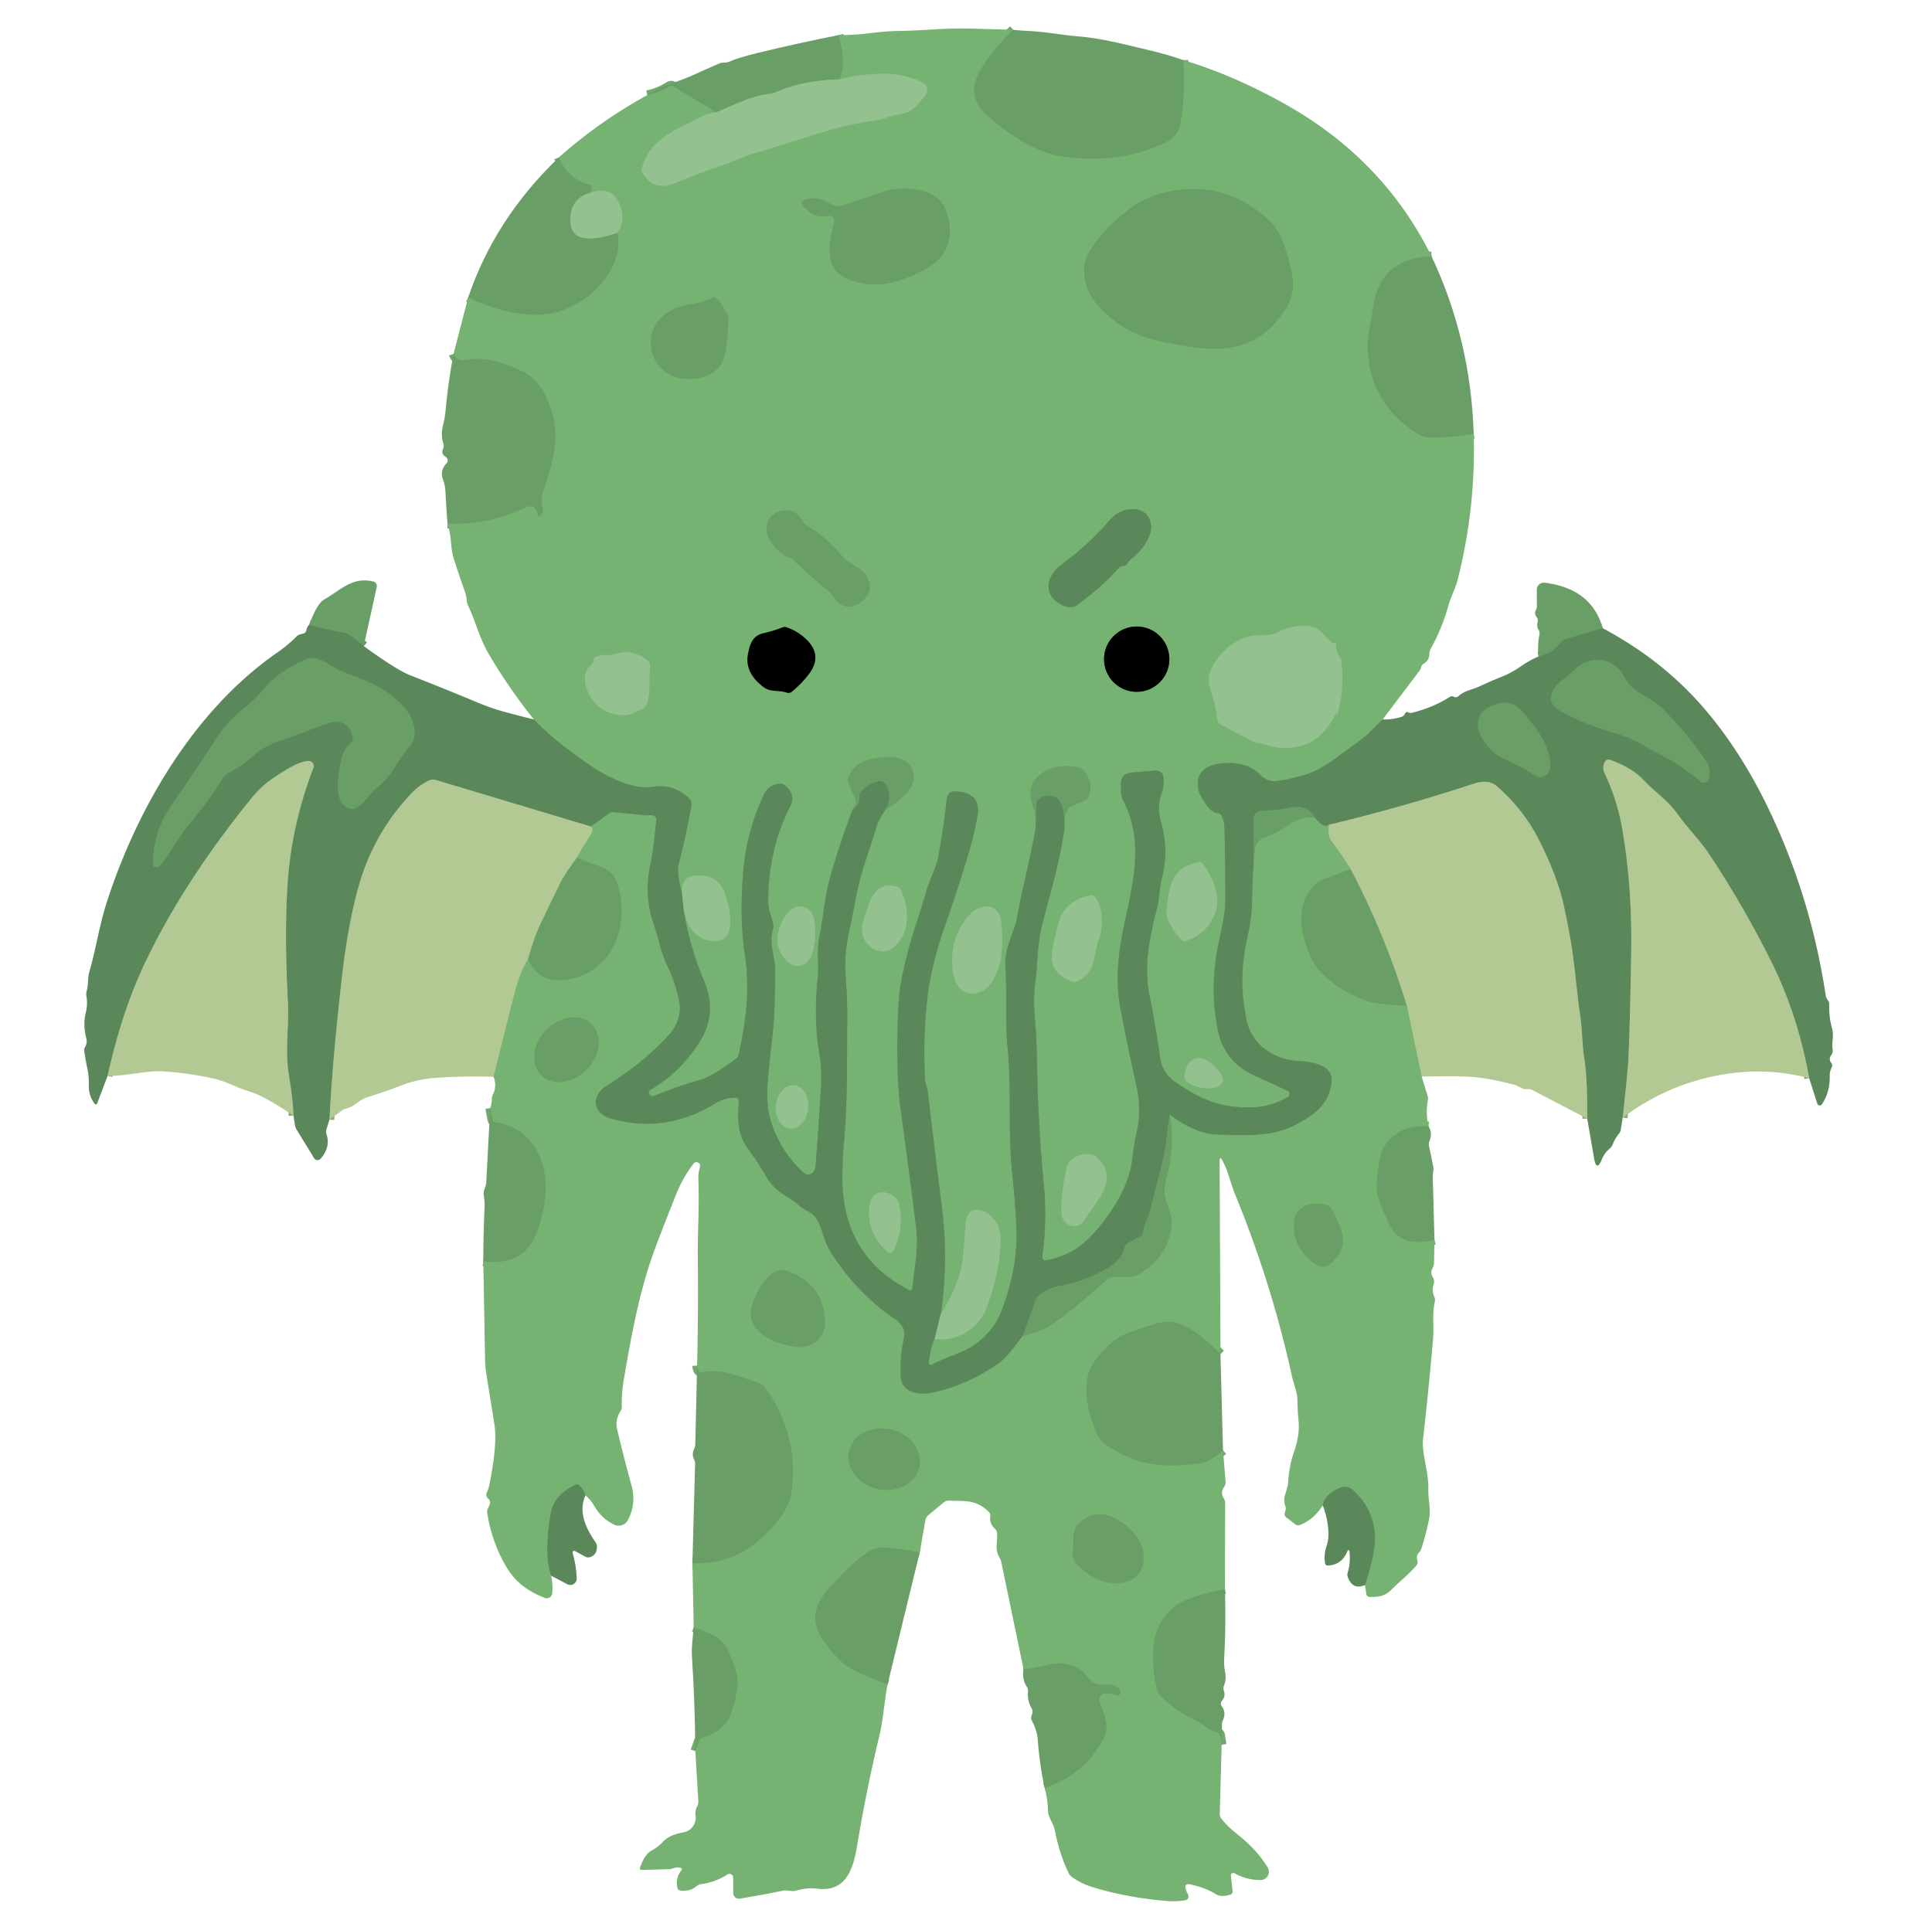 <?xml version="1.0" encoding="UTF-8" standalone="no"?>
<!DOCTYPE svg PUBLIC "-//W3C//DTD SVG 1.1//EN" "http://www.w3.org/Graphics/SVG/1.1/DTD/svg11.dtd">
<svg xmlns="http://www.w3.org/2000/svg" version="1.1" viewBox="0.00 0.00 400.00 399.00">
<g stroke-width="2.00" fill="none" stroke-linecap="butt">
<path stroke="#70a96c" vector-effect="non-scaling-stroke" d="
  M 209.81 6.17
  Q 206.07 9.72 203.55 13.61
  Q 201.70 16.47 201.71 18.51
  Q 201.73 21.64 204.28 23.83
  C 208.89 27.79 214.33 31.67 220.44 32.47
  Q 232.21 34.02 241.44 29.41
  Q 243.79 28.23 244.28 26.02
  Q 245.44 20.67 245.02 12.46"
/>
<path stroke="#70a96c" vector-effect="non-scaling-stroke" d="
  M 296.39 53.08
  Q 285.79 53.50 284.32 63.49
  Q 283.98 65.76 283.54 68.05
  Q 283.07 70.47 283.20 72.78
  Q 283.80 83.73 293.59 89.86
  Q 294.71 90.57 295.87 90.59
  Q 300.35 90.66 305.11 89.81"
/>
<path stroke="#689d66" vector-effect="non-scaling-stroke" d="
  M 286.27 148.98
  Q 285.18 150.00 283.88 151.33
  Q 282.69 152.55 281.36 153.48
  C 277.85 155.95 274.02 159.32 270.14 160.47
  Q 267.30 161.31 264.46 161.73
  A 4.03 4.03 0.0 0 1 260.98 160.52
  Q 257.96 157.36 252.32 158.18
  Q 247.82 158.84 248.00 162.68
  Q 248.06 163.90 248.67 164.90
  C 249.45 166.20 250.47 168.22 252.14 168.38
  Q 252.63 168.43 252.87 168.86
  Q 253.49 170.00 253.52 171.37
  Q 253.70 179.20 253.69 186.08
  C 253.68 189.90 252.63 193.26 251.99 196.92
  Q 250.47 205.71 252.24 213.70
  C 253.19 218.03 255.95 221.10 260.01 222.86
  Q 263.32 224.30 266.62 225.92
  A 0.70 0.70 0.0 0 1 266.67 227.15
  Q 263.00 229.34 258.54 229.33
  C 252.30 229.33 248.44 227.59 243.30 224.04
  C 241.64 222.89 240.47 221.12 240.20 219.11
  Q 239.29 212.45 238.02 206.28
  C 236.76 200.19 237.96 194.16 239.49 188.35
  C 240.08 186.11 240.00 183.91 240.58 181.74
  C 241.61 177.91 241.42 173.79 240.34 170.02
  Q 239.46 166.98 240.58 164.07
  C 240.95 163.09 240.94 162.09 240.90 161.06
  A 1.56 1.55 -3.4 0 0 239.22 159.57
  Q 236.77 159.78 234.32 159.98
  Q 231.98 160.17 232.07 162.50
  C 232.12 163.67 231.97 164.74 232.55 165.82
  C 236.57 173.33 234.91 181.64 233.11 189.78
  C 231.55 196.86 230.82 202.64 231.96 208.75
  Q 233.53 217.05 235.35 225.11
  C 235.96 227.76 236.04 231.44 235.43 234.06
  Q 234.75 236.95 234.41 240.15
  C 233.75 246.43 228.48 253.88 224.24 257.50
  Q 221.21 260.09 216.60 260.99
  A 0.70 0.69 88.6 0 1 215.79 260.21
  Q 216.82 252.67 216.12 245.39
  Q 214.87 232.29 214.68 219.21
  Q 214.62 214.89 214.27 210.98
  Q 213.88 206.70 214.34 203.47
  C 214.89 199.57 214.71 195.74 215.68 191.87
  C 217.40 185.01 219.45 178.51 220.39 171.49"
/>
<path stroke="#70a96c" vector-effect="non-scaling-stroke" d="
  M 220.39 171.49
  Q 220.14 169.43 220.97 167.70
  Q 221.20 167.21 221.71 167.00
  L 224.46 165.85
  A 1.70 1.69 -1.8 0 0 225.40 164.86
  Q 226.52 161.74 224.15 159.35
  Q 223.75 158.96 223.20 158.86
  Q 219.96 158.30 217.79 159.09
  Q 211.71 161.33 213.97 167.31
  C 214.52 168.77 214.37 170.02 214.42 171.54"
/>
<path stroke="#689d66" vector-effect="non-scaling-stroke" d="
  M 214.42 171.54
  Q 213.18 178.11 211.63 184.59
  Q 211.61 184.69 210.58 189.93
  C 209.94 193.20 207.85 196.61 208.13 200.10
  C 208.56 205.74 208.07 211.43 208.62 217.07
  C 209.44 225.45 208.65 234.12 209.55 242.69
  Q 210.11 248.08 210.41 253.58
  Q 210.91 262.49 207.20 271.84
  Q 205.93 275.04 202.67 277.80
  C 199.84 280.19 196.14 280.81 192.93 282.60
  A 0.42 0.42 0.0 0 1 192.31 282.20
  Q 192.62 279.01 193.50 277.28"
/>
<path stroke="#85ba81" vector-effect="non-scaling-stroke" d="
  M 193.50 277.28
  Q 197.35 277.76 200.56 275.51
  Q 203.09 273.74 204.14 271.04
  Q 207.04 263.65 207.15 256.89
  Q 207.21 253.01 204.21 251.09
  Q 203.98 250.95 203.72 250.86
  Q 200.33 249.70 199.94 253.25
  C 199.55 256.86 199.73 260.47 198.62 263.99
  Q 197.28 268.27 194.80 272.02"
/>
<path stroke="#689d66" vector-effect="non-scaling-stroke" d="
  M 194.80 272.02
  Q 196.41 260.92 194.98 249.76
  Q 193.54 238.46 192.12 226.25
  C 192.01 225.24 191.53 224.27 191.49 223.24
  Q 191.09 213.85 192.08 206.03
  Q 192.90 199.50 195.77 191.36
  Q 198.29 184.22 200.51 176.78
  Q 201.61 173.10 202.35 169.10
  Q 203.26 164.19 197.95 163.88
  Q 196.18 163.78 196.00 165.54
  Q 195.45 170.69 194.33 177.15
  C 193.88 179.75 192.41 182.20 191.69 184.80
  Q 190.81 187.95 189.73 191.21
  Q 188.18 195.87 187.05 200.84
  Q 186.11 204.95 185.93 209.85
  Q 185.46 222.57 186.49 229.96
  Q 188.17 242.01 189.69 254.36
  C 190.22 258.67 189.28 262.64 188.88 266.83
  A 0.42 0.42 0.0 0 1 188.28 267.16
  Q 176.48 261.19 174.70 248.49
  Q 174.08 244.07 174.77 236.14
  C 175.50 227.70 175.33 219.59 175.41 211.29
  Q 175.45 207.06 175.10 202.44
  Q 174.75 197.90 175.65 193.67
  Q 176.53 189.51 177.37 185.08
  C 178.28 180.25 180.11 175.95 181.45 171.26
  Q 181.89 169.69 183.44 167.52"
/>
<path stroke="#70a96c" vector-effect="non-scaling-stroke" d="
  M 183.44 167.52
  C 185.83 166.16 189.35 163.67 189.18 160.73
  C 188.87 155.60 182.24 156.56 179.20 157.52
  Q 176.77 158.30 175.66 161.00
  Q 175.47 161.47 175.63 161.95
  Q 176.17 163.53 176.90 164.99
  Q 177.66 166.50 176.55 167.54"
/>
<path stroke="#689d66" vector-effect="non-scaling-stroke" d="
  M 176.55 167.54
  Q 173.95 174.41 171.87 181.69
  C 170.67 185.87 170.51 189.98 169.59 194.14
  C 169.02 196.77 169.60 199.64 169.31 202.35
  Q 168.41 210.87 169.62 218.11
  Q 170.19 221.58 169.98 225.18
  Q 169.46 233.65 168.85 241.51
  Q 168.79 242.28 168.26 242.82
  A 1.33 1.32 43.4 0 1 166.43 242.87
  Q 161.60 238.53 159.60 232.19
  Q 158.55 228.86 158.98 223.77
  Q 159.38 219.13 159.84 215.32
  C 160.42 210.50 160.46 205.70 160.47 200.86
  C 160.48 197.81 159.10 195.50 160.04 192.35
  Q 160.20 191.81 160.07 191.27
  C 159.72 189.74 159.06 188.43 159.05 186.83
  Q 159.02 175.97 163.59 166.98
  Q 164.84 164.53 162.48 162.59
  Q 162.09 162.27 161.52 162.30
  Q 159.14 162.44 158.13 164.60
  Q 154.68 172.00 153.95 179.69
  Q 153.00 189.75 154.26 198.07
  C 155.30 204.98 154.39 211.89 152.92 218.36
  A 1.56 1.54 -12.9 0 1 152.34 219.27
  Q 147.43 222.94 144.74 223.69
  Q 140.12 224.98 135.43 226.95
  A 0.76 0.75 64.0 0 1 134.48 226.62
  L 134.35 226.39
  A 0.48 0.48 0.0 0 1 134.53 225.75
  Q 140.87 222.16 145.01 215.49
  C 147.48 211.49 147.54 207.26 145.73 203.02
  Q 142.78 196.10 141.56 188.38"
/>
<path stroke="#85ba81" vector-effect="non-scaling-stroke" d="
  M 141.56 188.38
  Q 142.82 194.45 147.51 194.87
  Q 149.73 195.06 150.62 193.58
  C 151.90 191.43 150.84 186.85 149.92 184.59
  Q 148.65 181.50 145.00 181.30
  Q 140.91 181.08 141.20 184.97"
/>
<path stroke="#689d66" vector-effect="non-scaling-stroke" d="
  M 141.20 184.97
  Q 140.07 180.68 140.50 178.99
  Q 142.12 172.68 143.14 166.81
  A 1.75 1.74 -64.0 0 0 142.60 165.23
  Q 139.47 162.33 135.45 162.90
  Q 133.15 163.23 131.07 162.70
  Q 126.99 161.67 122.68 158.81
  Q 115.08 153.78 110.54 148.99"
/>
<path stroke="#70a96c" vector-effect="non-scaling-stroke" d="
  M 92.66 108.41
  Q 101.23 108.74 108.76 105.11
  Q 110.69 104.18 111.26 106.33
  Q 111.55 107.45 112.12 106.44
  C 112.35 106.04 112.43 105.64 112.31 105.19
  Q 111.86 103.41 112.36 101.97
  C 114.74 94.95 116.52 89.35 113.01 82.12
  Q 111.18 78.34 108.06 76.87
  Q 103.14 74.54 99.64 74.34
  Q 98.10 74.26 96.25 74.54
  Q 94.41 74.82 93.90 73.29"
/>
<path stroke="#70a96c" vector-effect="non-scaling-stroke" d="
  M 96.94 61.57
  Q 102.93 64.54 109.08 65.10
  Q 113.73 65.53 117.68 63.76
  Q 122.06 61.79 124.84 58.31
  Q 128.80 53.35 127.84 48.22"
/>
<path stroke="#85ba81" vector-effect="non-scaling-stroke" d="
  M 127.84 48.22
  Q 129.93 45.09 127.81 41.43
  Q 126.88 39.81 125.36 39.56
  Q 123.79 39.30 122.01 40.00"
/>
<path stroke="#70a96c" vector-effect="non-scaling-stroke" d="
  M 122.01 40.00
  Q 123.08 38.59 121.94 38.24
  Q 117.42 36.84 115.69 32.61"
/>
<path stroke="#70a96c" vector-effect="non-scaling-stroke" d="
  M 134.00 19.70
  Q 136.36 19.27 138.56 17.86
  Q 138.97 17.61 139.38 17.85
  L 148.32 23.27"
/>
<path stroke="#85ba81" vector-effect="non-scaling-stroke" d="
  M 148.32 23.27
  Q 146.76 23.36 145.36 24.12
  Q 144.20 24.74 143.07 25.28
  C 138.51 27.44 134.46 29.48 132.91 34.72
  Q 132.75 35.24 133.02 35.70
  Q 135.29 39.74 139.73 37.91
  Q 145.02 35.74 150.22 33.97
  C 152.33 33.25 154.24 32.27 156.42 31.66
  C 164.66 29.37 172.33 26.12 181.34 24.91
  Q 182.57 24.74 183.63 24.31
  C 185.66 23.50 187.52 23.95 189.23 22.34
  Q 190.59 21.05 191.65 19.59
  A 1.68 1.67 31.1 0 0 191.03 17.11
  Q 186.86 15.07 182.01 15.28
  Q 177.15 15.50 173.78 16.45"
/>
<path stroke="#70a96c" vector-effect="non-scaling-stroke" d="
  M 173.78 16.45
  Q 175.28 13.27 173.61 7.28"
/>
<path stroke="#7eb07c" vector-effect="non-scaling-stroke" d="
  M 173.78 16.45
  Q 166.37 16.60 160.68 19.06
  Q 159.98 19.36 159.09 19.47
  C 155.49 19.90 151.80 21.77 148.32 23.27"
/>
<path stroke="#7eb07c" vector-effect="non-scaling-stroke" d="
  M 122.01 40.00
  Q 118.55 41.01 118.13 44.60
  C 117.37 51.17 123.95 49.48 127.84 48.22"
/>
<path stroke="#77a576" vector-effect="non-scaling-stroke" d="
  M 141.20 184.97
  L 141.56 188.38"
/>
<path stroke="#629461" vector-effect="non-scaling-stroke" d="
  M 176.55 167.54
  Q 178.06 166.80 177.93 164.87
  Q 177.89 164.37 178.21 164.00
  Q 179.53 162.44 181.60 161.82
  Q 182.97 161.40 183.60 162.69
  Q 184.72 164.96 183.44 167.52"
/>
<path stroke="#77a576" vector-effect="non-scaling-stroke" d="
  M 194.80 272.02
  L 193.50 277.28"
/>
<path stroke="#629461" vector-effect="non-scaling-stroke" d="
  M 214.42 171.54
  L 214.60 166.31
  Q 214.62 165.78 215.04 165.46
  Q 216.39 164.44 218.14 164.92
  Q 219.50 165.29 220.01 167.32
  Q 220.51 169.32 220.39 171.49"
/>
<path stroke="#86a977" vector-effect="non-scaling-stroke" d="
  M 374.57 223.27
  Q 372.20 209.99 366.51 198.70
  Q 360.72 187.18 353.85 176.86
  C 351.88 173.90 349.43 171.54 347.39 168.67
  C 345.33 165.77 342.59 163.98 340.21 161.47
  C 338.41 159.57 336.05 158.35 333.52 157.41
  Q 332.60 157.07 332.20 157.89
  A 2.56 2.54 -44.9 0 0 332.19 160.05
  Q 334.79 165.62 335.77 171.11
  Q 337.95 183.27 337.73 197.25
  Q 337.47 213.08 337.11 219.80
  Q 336.98 222.18 335.96 231.45"
/>
<path stroke="#86a977" vector-effect="non-scaling-stroke" d="
  M 328.62 231.66
  Q 328.65 223.24 328.05 219.50
  C 327.54 216.30 327.57 213.07 327.19 210.52
  C 326.36 205.06 326.06 199.55 325.08 194.12
  Q 324.47 190.73 323.76 187.47
  Q 322.45 181.47 318.54 173.76
  Q 315.47 167.71 309.88 162.77
  C 308.71 161.73 306.85 161.73 305.48 162.18
  Q 290.51 167.12 275.14 170.79"
/>
<path stroke="#689d66" vector-effect="non-scaling-stroke" d="
  M 275.14 170.79
  Q 274.18 171.67 272.27 169.38"
/>
<path stroke="#629461" vector-effect="non-scaling-stroke" d="
  M 272.27 169.38
  Q 270.62 166.61 267.50 167.19
  Q 264.12 167.81 261.16 167.91
  A 1.71 1.71 0.0 0 0 259.51 169.63
  L 259.55 179.21"
/>
<path stroke="#689d66" vector-effect="non-scaling-stroke" d="
  M 259.55 179.21
  C 259.14 183.88 259.55 188.59 258.51 193.04
  C 257.04 199.31 256.74 204.75 258.15 211.39
  C 259.22 216.45 264.06 219.51 268.96 219.70
  C 271.33 219.79 275.86 220.48 275.71 223.67
  C 275.48 228.50 272.11 230.96 268.06 233.02
  C 263.02 235.57 257.52 235.10 252.01 234.96
  Q 247.54 234.84 242.19 230.86"
/>
<path stroke="#629461" vector-effect="non-scaling-stroke" d="
  M 242.19 230.86
  Q 241.73 233.59 241.47 235.94
  Q 241.16 238.77 240.53 241.18
  Q 239.34 245.74 238.16 250.50
  C 237.75 252.14 236.88 253.46 236.68 255.17
  Q 236.62 255.72 236.13 255.99
  L 233.45 257.44
  Q 233.03 257.67 232.91 258.13
  Q 232.14 260.98 229.59 262.45
  Q 224.13 265.60 219.33 266.30
  C 217.75 266.53 214.84 267.78 214.33 269.36
  Q 213.13 273.07 211.72 276.68"
/>
<path stroke="#689d66" vector-effect="non-scaling-stroke" d="
  M 211.72 276.68
  C 210.09 278.81 208.59 281.06 206.39 282.58
  Q 200.14 286.88 192.93 288.42
  C 190.35 288.97 186.70 288.42 186.49 285.22
  Q 186.21 280.95 187.17 276.92
  C 187.54 275.38 186.45 273.96 185.25 273.16
  Q 177.74 268.10 172.30 259.82
  Q 171.29 258.29 170.70 256.59
  C 170.09 254.82 169.42 251.93 167.59 251.03
  Q 166.24 250.36 165.25 249.50
  Q 164.22 248.60 163.05 247.91
  Q 160.00 246.12 158.53 243.54
  Q 156.89 240.65 154.89 237.95
  Q 153.32 235.81 152.98 233.41
  Q 152.66 231.15 152.95 228.04
  A 0.65 0.64 -87.6 0 0 152.30 227.33
  Q 149.95 227.37 147.99 228.57
  Q 137.78 234.85 126.49 231.66
  C 122.58 230.56 122.33 226.84 125.64 224.78
  Q 133.19 220.05 138.25 214.54
  Q 141.45 211.05 140.53 206.97
  Q 139.68 203.19 138.21 200.15
  Q 137.18 198.01 136.62 195.79
  Q 136.06 193.56 135.34 191.46
  Q 133.31 185.49 134.55 179.42
  Q 135.01 177.20 135.28 174.98
  Q 135.59 172.51 135.86 169.79
  Q 135.91 169.31 135.51 169.04
  Q 134.97 168.67 134.25 168.87
  A 0.35 0.32 -47.0 0 1 134.11 168.88
  L 127.08 168.21
  Q 126.49 168.15 126.01 168.50
  L 122.38 171.17"
/>
<path stroke="#86a977" vector-effect="non-scaling-stroke" d="
  M 122.38 171.17
  L 90.29 161.54
  A 2.18 2.18 0.0 0 0 88.65 161.69
  Q 86.69 162.71 85.30 164.17
  Q 77.70 172.12 74.54 182.58
  Q 72.11 190.66 70.72 203.00
  Q 68.82 219.84 68.21 231.86"
/>
<path stroke="#86a977" vector-effect="non-scaling-stroke" d="
  M 60.76 231.04
  Q 60.67 227.88 59.76 222.26
  C 58.99 217.59 59.86 212.06 59.61 207.56
  Q 58.87 193.71 59.52 183.26
  Q 60.29 171.00 64.88 159.04
  A 1.08 1.07 9.3 0 0 63.83 157.58
  C 61.62 157.68 58.26 160.00 56.41 161.24
  Q 54.09 162.80 51.97 165.42
  Q 38.03 182.61 30.08 199.27
  Q 25.22 209.46 22.28 222.80"
/>
<path stroke="#70a96c" vector-effect="non-scaling-stroke" d="
  M 211.72 276.68
  Q 215.70 275.75 217.95 274.17
  Q 222.47 271.02 229.23 264.92
  Q 229.58 264.61 230.05 264.52
  C 232.03 264.16 233.98 264.91 235.77 263.87
  Q 241.88 260.33 242.58 253.61
  C 242.79 251.65 241.61 249.72 241.18 247.86
  Q 240.83 246.37 241.59 243.60
  Q 243.36 237.22 242.19 230.86"
/>
<path stroke="#70a96c" vector-effect="non-scaling-stroke" d="
  M 279.64 179.98
  Q 277.45 180.83 275.20 181.63
  Q 272.49 182.60 271.42 184.04
  C 268.26 188.34 269.31 193.30 271.21 197.84
  C 273.15 202.47 278.50 205.58 282.98 207.27
  Q 284.84 207.97 291.27 208.30"
/>
<path stroke="#70a96c" vector-effect="non-scaling-stroke" d="
  M 295.76 233.25
  Q 289.52 232.77 286.40 237.68
  Q 285.62 238.91 285.05 244.30
  Q 284.81 246.59 285.75 249.11
  Q 286.77 251.86 287.74 253.76
  Q 290.12 258.43 296.99 256.74"
/>
<path stroke="#689d66" vector-effect="non-scaling-stroke" d="
  M 282.60 328.23
  Q 284.93 321.02 284.65 317.74
  Q 284.19 312.15 280.00 308.47
  A 2.36 2.34 -34.4 0 0 277.63 308.04
  Q 274.34 309.28 273.87 311.73"
/>
<path stroke="#70a96c" vector-effect="non-scaling-stroke" d="
  M 252.69 280.40
  Q 247.89 275.55 244.50 274.22
  C 241.10 272.88 237.85 274.66 234.60 275.64
  C 231.15 276.67 228.80 279.01 226.71 281.75
  C 223.52 285.94 225.16 292.76 227.31 297.27
  Q 227.99 298.70 229.48 299.57
  Q 233.83 302.12 236.62 302.78
  Q 242.13 304.06 248.99 302.92
  Q 250.42 302.68 253.21 300.31"
/>
<path stroke="#70a96c" vector-effect="non-scaling-stroke" d="
  M 253.61 329.06
  Q 248.20 330.15 245.04 331.57
  C 241.59 333.13 239.15 336.89 238.86 340.73
  Q 238.48 345.74 239.50 349.61
  A 4.27 4.22 14.0 0 0 240.78 351.71
  Q 244.03 354.65 247.95 356.44
  C 249.37 357.08 250.50 358.47 252.00 358.73
  Q 252.53 358.81 252.61 359.34
  L 252.93 361.31"
/>
<path stroke="#70a96c" vector-effect="non-scaling-stroke" d="
  M 216.28 370.20
  Q 224.42 367.64 228.43 360.12
  C 229.92 357.31 228.48 355.06 227.66 352.42
  A 1.41 1.40 -7.9 0 1 229.04 350.60
  Q 230.04 350.62 231.15 351.04
  A 0.65 0.64 -2.5 0 0 231.96 350.16
  C 231.47 349.11 229.95 348.67 228.90 348.82
  Q 226.45 349.16 225.00 347.10
  C 223.38 344.79 220.01 344.08 217.59 344.64
  Q 213.45 345.59 211.92 345.67"
/>
<path stroke="#70a96c" vector-effect="non-scaling-stroke" d="
  M 190.41 321.52
  Q 186.79 320.68 183.28 320.47
  Q 181.60 320.37 180.37 321.04
  C 177.27 322.74 174.50 325.89 171.94 328.57
  C 168.80 331.87 167.54 335.51 170.45 339.65
  Q 173.31 343.72 175.58 345.19
  Q 177.42 346.37 183.76 348.81"
/>
<path stroke="#70a96c" vector-effect="non-scaling-stroke" d="
  M 143.96 362.63
  L 144.68 360.57
  Q 144.86 360.04 145.39 359.87
  Q 149.80 358.42 150.96 355.66
  Q 152.28 352.50 152.69 349.11
  C 152.97 346.87 151.69 344.21 150.87 342.10
  C 149.56 338.74 146.52 338.08 143.63 336.98"
/>
<path stroke="#70a96c" vector-effect="non-scaling-stroke" d="
  M 143.36 323.72
  Q 149.42 323.82 153.75 321.36
  C 157.44 319.26 163.11 313.96 163.82 309.09
  Q 165.52 297.38 158.58 287.60
  Q 157.90 286.64 156.73 286.27
  C 153.27 285.16 149.58 283.40 145.80 284.12
  Q 145.03 284.27 144.74 283.97
  Q 144.38 283.61 144.33 282.78"
/>
<path stroke="#689d66" vector-effect="non-scaling-stroke" d="
  M 121.22 309.65
  Q 120.81 308.41 119.89 307.59
  Q 119.54 307.27 119.12 307.47
  Q 114.75 309.51 114.04 313.38
  Q 113.47 316.44 113.34 319.82
  Q 113.21 323.34 114.10 326.29"
/>
<path stroke="#70a96c" vector-effect="non-scaling-stroke" d="
  M 100.06 261.16
  Q 108.19 262.29 110.97 255.58
  Q 112.56 251.76 112.90 247.53
  C 113.48 240.16 110.11 233.57 102.56 232.40
  Q 102.01 232.32 101.91 231.77
  L 101.49 229.45"
/>
<path stroke="#70a96c" vector-effect="non-scaling-stroke" d="
  M 109.30 198.62
  Q 111.50 203.71 117.37 202.84
  C 126.86 201.43 130.52 191.54 127.86 183.11
  C 127.22 181.08 125.83 179.87 123.65 179.24
  Q 121.54 178.62 119.50 177.53"
/>
<path stroke="#94be82" vector-effect="non-scaling-stroke" d="
  M 122.38 171.17
  Q 123.05 171.72 122.22 173.00
  Q 120.13 176.21 119.50 177.53"
/>
<path stroke="#8eb47d" vector-effect="non-scaling-stroke" d="
  M 119.50 177.53
  C 118.14 179.43 116.76 181.27 115.76 183.36
  Q 113.84 187.35 111.91 191.34
  C 110.77 193.69 110.11 196.09 109.30 198.62"
/>
<path stroke="#94be82" vector-effect="non-scaling-stroke" d="
  M 109.30 198.62
  Q 107.66 201.46 106.73 205.01
  Q 104.39 213.94 102.20 222.98"
/>
<path stroke="#629461" vector-effect="non-scaling-stroke" d="
  M 75.31 133.79
  Q 72.46 131.25 71.25 131.05
  Q 67.51 130.43 64.03 129.37"
/>
<path stroke="#70a96c" vector-effect="non-scaling-stroke" d="
  M 272.27 169.38
  Q 269.43 168.99 266.91 170.76
  C 264.90 172.18 263.56 172.75 261.58 173.57
  A 2.80 2.78 81.6 0 0 259.87 175.89
  L 259.55 179.21"
/>
<path stroke="#629461" vector-effect="non-scaling-stroke" d="
  M 331.82 130.08
  L 324.07 132.37
  Q 323.59 132.51 323.28 132.90
  Q 321.35 135.33 318.55 135.92"
/>
<path stroke="#94be82" vector-effect="non-scaling-stroke" d="
  M 294.34 222.92
  L 291.27 208.30"
/>
<path stroke="#8eb47d" vector-effect="non-scaling-stroke" d="
  M 291.27 208.30
  Q 286.74 193.54 279.64 179.98"
/>
<path stroke="#94be82" vector-effect="non-scaling-stroke" d="
  M 279.64 179.98
  Q 278.02 177.33 275.69 174.25
  Q 274.81 173.10 275.14 170.79"
/>
<path stroke="#70a96c" vector-effect="non-scaling-stroke" d="
  M 182.52 39.81
  Q 178.52 41.28 174.28 42.55
  A 2.85 2.85 0.0 0 1 171.87 42.19
  Q 169.51 40.60 167.05 41.26
  Q 165.26 41.74 166.58 43.03
  Q 168.93 45.36 171.53 44.69
  A 0.96 0.96 0.0 0 1 172.70 45.84
  C 171.79 49.72 170.50 55.19 174.78 57.38
  Q 178.18 59.12 182.23 58.86
  Q 185.44 58.65 189.53 56.78
  Q 193.43 55.01 194.81 53.14
  Q 197.99 48.86 195.73 43.31
  C 193.81 38.60 186.29 38.42 182.52 39.81"
/>
<path stroke="#70a96c" vector-effect="non-scaling-stroke" d="
  M 247.44 71.94
  Q 252.46 72.57 255.95 71.74
  Q 262.51 70.17 266.43 63.53
  Q 268.25 60.45 267.46 56.75
  C 266.64 52.92 265.71 48.48 262.75 45.66
  Q 254.67 37.96 243.90 39.36
  Q 238.18 40.11 234.35 42.89
  Q 228.41 47.22 225.47 52.23
  C 223.60 55.41 224.51 59.85 226.79 62.61
  Q 231.64 68.46 238.76 70.31
  Q 242.78 71.35 247.44 71.94"
/>
<path stroke="#70a96c" vector-effect="non-scaling-stroke" d="
  M 148.28 61.93
  Q 148.07 61.39 147.56 61.63
  Q 145.29 62.70 142.75 63.05
  C 138.10 63.70 134.13 67.01 134.82 72.05
  C 135.39 76.19 138.91 78.65 143.03 78.47
  Q 149.43 78.20 150.30 72.35
  Q 150.75 69.29 150.81 65.95
  Q 150.82 65.43 150.55 64.99
  Q 149.77 63.73 148.98 62.37
  Q 148.82 62.09 148.50 62.08
  Q 148.34 62.07 148.28 61.93"
/>
<path stroke="#689d66" vector-effect="non-scaling-stroke" d="
  M 234.20 115.75
  Q 236.73 113.85 237.90 111.09
  C 239.04 108.40 237.82 105.50 234.65 105.42
  Q 231.75 105.35 229.63 107.84
  Q 225.32 112.89 219.65 116.99
  C 216.97 118.93 215.82 122.74 219.12 124.85
  C 222.19 126.82 223.13 125.19 225.26 123.54
  Q 228.89 120.71 231.52 117.70
  Q 231.98 117.18 232.68 117.17
  Q 233.24 117.16 233.49 116.63
  Q 233.73 116.10 234.20 115.75"
/>
<path stroke="#70a96c" vector-effect="non-scaling-stroke" d="
  M 164.06 115.73
  Q 167.56 119.25 171.73 122.50
  A 2.40 2.32 -85.4 0 1 172.38 123.29
  C 174.05 126.57 177.66 126.19 179.53 123.35
  C 180.85 121.34 179.60 118.81 177.80 117.68
  Q 176.78 117.05 175.75 116.39
  Q 174.87 115.83 174.17 114.96
  Q 171.18 111.26 167.08 108.87
  Q 166.56 108.57 166.27 108.04
  Q 164.78 105.32 162.18 105.71
  C 159.02 106.17 157.82 109.21 159.35 111.81
  Q 161.08 114.75 163.91 115.64
  Q 163.99 115.67 164.06 115.73"
/>
<path stroke="#85ba81" vector-effect="non-scaling-stroke" d="
  M 276.63 147.73
  Q 276.77 147.71 276.82 147.97
  A 0.03 0.03 0.0 0 0 276.88 147.97
  Q 278.43 142.52 277.69 136.89
  Q 277.64 136.43 277.37 136.06
  Q 276.47 134.83 276.65 133.16
  A 0.09 0.09 0.0 0 0 276.53 133.07
  Q 276.19 133.22 275.80 133.09
  A 0.75 0.74 77.4 0 1 275.49 132.89
  Q 274.51 131.91 273.61 130.93
  Q 272.60 129.83 271.08 129.65
  Q 267.86 129.26 264.59 130.93
  C 262.32 132.09 260.01 131.14 257.70 132.06
  Q 253.06 133.90 250.75 138.59
  Q 249.86 140.41 250.48 142.37
  Q 251.08 144.23 251.61 146.19
  C 251.93 147.35 251.74 148.37 252.21 149.45
  Q 252.39 149.85 252.77 150.05
  L 259.57 153.61
  Q 260.03 153.86 260.55 153.87
  C 261.72 153.89 262.81 154.56 264.02 154.72
  Q 272.76 155.86 276.49 147.83
  Q 276.54 147.74 276.63 147.73"
/>
<path stroke="#3b5939" vector-effect="non-scaling-stroke" d="
  M 167.56 139.45
  Q 170.51 135.45 166.45 131.97
  Q 164.86 130.60 162.91 129.93
  Q 162.45 129.76 161.99 129.94
  Q 160.09 130.68 158.06 131.14
  C 155.77 131.65 155.25 133.45 154.87 135.45
  Q 154.15 139.34 158.12 142.29
  C 159.61 143.39 161.20 142.83 162.89 143.42
  A 1.11 1.08 -54.5 0 0 163.94 143.23
  Q 166.06 141.48 167.56 139.45"
/>
<path stroke="#3b5939" vector-effect="non-scaling-stroke" d="
  M 242.10 136.50
  A 6.76 6.76 0.0 0 0 235.34 129.74
  A 6.76 6.76 0.0 0 0 228.58 136.50
  A 6.76 6.76 0.0 0 0 235.34 143.26
  A 6.76 6.76 0.0 0 0 242.10 136.50"
/>
<path stroke="#85ba81" vector-effect="non-scaling-stroke" d="
  M 133.89 136.60
  Q 130.61 134.20 127.05 135.56
  A 1.96 1.93 38.4 0 1 126.10 135.66
  Q 124.74 135.45 123.27 136.09
  A 0.62 0.62 0.0 0 0 122.90 136.64
  Q 122.88 137.35 122.33 137.79
  Q 121.71 138.28 121.43 138.98
  Q 120.77 140.62 121.40 142.36
  Q 123.42 148.00 129.29 148.10
  C 130.63 148.12 131.65 147.24 132.91 146.86
  Q 133.42 146.70 133.68 146.23
  C 134.87 144.01 134.25 140.64 134.56 138.16
  Q 134.68 137.18 133.89 136.60"
/>
<path stroke="#85ba81" vector-effect="non-scaling-stroke" d="
  M 251.78 188.43
  C 252.71 185.43 250.91 181.38 249.03 178.84
  A 0.82 0.82 0.0 0 0 248.21 178.52
  C 242.63 179.57 241.99 183.60 241.54 188.28
  C 241.31 190.71 243.00 192.70 244.42 194.43
  Q 244.92 195.05 245.69 194.78
  Q 250.33 193.16 251.78 188.43"
/>
<path stroke="#85ba81" vector-effect="non-scaling-stroke" d="
  M 187.50 192.11
  Q 188.34 188.28 186.50 184.30
  Q 186.23 183.72 185.62 183.57
  C 180.72 182.39 180.02 187.00 178.86 190.25
  C 177.82 193.16 178.92 196.19 182.12 196.94
  Q 183.75 197.31 185.06 196.12
  Q 187.02 194.34 187.50 192.11"
/>
<path stroke="#85ba81" vector-effect="non-scaling-stroke" d="
  M 219.00 191.74
  C 218.02 196.30 215.75 200.70 221.78 203.20
  A 1.54 1.51 42.7 0 0 223.07 203.16
  C 227.24 201.07 226.06 198.00 227.52 194.54
  C 228.39 192.50 228.42 187.17 226.52 185.61
  Q 226.12 185.28 225.61 185.39
  Q 220.08 186.68 219.00 191.74"
/>
<path stroke="#85ba81" vector-effect="non-scaling-stroke" d="
  M 161.55 191.66
  Q 159.93 195.81 162.80 198.90
  C 164.47 200.71 167.02 200.13 167.91 198.03
  Q 169.20 195.01 168.62 190.75
  C 168.18 187.56 165.05 186.73 163.12 189.00
  Q 162.12 190.18 161.55 191.66"
/>
<path stroke="#85ba81" vector-effect="non-scaling-stroke" d="
  M 206.10 201.96
  C 206.41 201.06 206.92 200.36 207.08 199.39
  Q 207.82 194.95 207.24 190.67
  C 206.71 186.69 202.69 187.21 200.70 189.47
  Q 196.95 193.72 197.13 199.36
  Q 197.21 202.01 198.03 203.59
  C 200.03 207.46 204.80 205.61 206.10 201.96"
/>
<path stroke="#85ba81" vector-effect="non-scaling-stroke" d="
  M 246.52 224.52
  C 248.22 225.31 250.14 225.73 252.01 225.01
  Q 253.87 224.28 252.86 222.56
  C 251.33 219.94 247.12 216.85 245.45 221.54
  Q 244.70 223.67 246.52 224.52"
/>
<path stroke="#85ba81" vector-effect="non-scaling-stroke" d="
  M 163.505 233.684
  A 4.49 3.34 96.2 0 0 167.31 229.581
  A 4.49 3.34 96.2 0 0 164.475 224.756
  A 4.49 3.34 96.2 0 0 160.669 228.859
  A 4.49 3.34 96.2 0 0 163.505 233.684"
/>
<path stroke="#85ba81" vector-effect="non-scaling-stroke" d="
  M 220.82 241.83
  C 220.24 244.74 219.41 249.07 219.87 251.76
  A 2.53 2.53 0.0 0 0 224.55 252.62
  C 226.83 248.76 231.83 244.51 227.31 239.85
  C 225.49 237.98 221.31 239.38 220.82 241.83"
/>
<path stroke="#85ba81" vector-effect="non-scaling-stroke" d="
  M 183.80 259.28
  A 0.71 0.70 34.3 0 0 184.90 259.08
  Q 187.14 254.65 186.22 249.67
  C 185.64 246.56 180.68 245.61 180.09 249.30
  Q 179.15 255.09 183.80 259.28"
/>
<path stroke="#629461" vector-effect="non-scaling-stroke" d="
  M 47.29 160.07
  Q 50.39 158.45 52.89 156.13
  Q 54.44 154.68 57.16 153.71
  Q 62.22 151.91 67.27 149.97
  Q 71.85 148.20 73.05 152.63
  Q 73.23 153.29 72.72 153.76
  Q 70.91 155.43 70.54 157.81
  C 70.08 160.75 68.72 166.54 72.67 167.50
  A 1.37 1.37 0.0 0 0 73.64 167.37
  C 75.53 166.33 76.50 164.30 78.20 162.98
  C 81.15 160.68 82.36 157.33 84.77 154.60
  C 86.79 152.31 85.64 148.74 83.87 146.68
  C 80.15 142.38 75.87 140.98 70.82 139.05
  C 68.34 138.10 66.03 135.38 63.21 136.59
  Q 57.50 139.04 54.38 142.92
  Q 52.75 144.94 50.55 146.67
  Q 47.12 149.36 44.83 152.86
  Q 40.30 159.80 35.72 166.44
  C 32.90 170.52 31.70 174.26 31.68 179.05
  A 0.51 0.51 0.0 0 0 32.13 179.56
  Q 32.75 179.62 33.16 179.15
  C 35.50 176.50 36.97 173.21 39.27 170.52
  Q 42.95 166.20 46.04 161.23
  A 3.22 3.15 1.5 0 1 47.29 160.07"
/>
<path stroke="#629461" vector-effect="non-scaling-stroke" d="
  M 344.24 146.77
  C 341.53 144.03 338.30 143.95 336.23 140.07
  C 334.02 135.93 329.05 135.57 325.86 138.82
  C 324.47 140.23 321.77 141.70 321.26 143.61
  Q 320.65 145.83 322.83 147.08
  Q 328.00 150.04 335.06 152.02
  C 338.05 152.87 340.68 154.71 343.52 156.12
  Q 347.96 158.32 352.05 161.80
  A 1.10 1.10 0.0 0 0 353.84 161.20
  Q 354.30 159.14 353.12 157.42
  Q 349.28 151.86 344.24 146.77"
/>
<path stroke="#629461" vector-effect="non-scaling-stroke" d="
  M 311.47 157.17
  Q 314.78 158.68 317.94 160.61
  A 1.93 1.93 0.0 0 0 320.86 159.19
  C 321.38 154.81 318.18 151.00 315.53 147.72
  Q 313.44 145.13 310.79 145.62
  C 302.46 147.16 306.55 154.92 311.47 157.17"
/>
<path stroke="#70a96c" vector-effect="non-scaling-stroke" d="
  M 122.518 212.124
  A 7.42 5.87 -45.1 0 0 113.122 213.237
  A 7.42 5.87 -45.1 0 0 112.042 222.636
  A 7.42 5.87 -45.1 0 0 121.438 221.524
  A 7.42 5.87 -45.1 0 0 122.518 212.124"
/>
<path stroke="#70a96c" vector-effect="non-scaling-stroke" d="
  M 272.52 261.88
  A 2.41 2.40 -47.8 0 0 275.38 261.74
  C 279.73 258.16 277.89 254.58 275.72 250.39
  Q 275.43 249.82 274.83 249.61
  C 272.09 248.66 268.18 249.52 267.92 253.05
  Q 267.52 258.50 272.52 261.88"
/>
<path stroke="#70a96c" vector-effect="non-scaling-stroke" d="
  M 155.97 269.48
  C 153.56 275.32 159.93 278.26 164.75 278.90
  C 168.47 279.39 171.10 276.66 170.82 273.15
  Q 170.25 265.85 163.16 263.25
  C 159.44 261.89 157.08 266.81 155.97 269.48"
/>
<path stroke="#70a96c" vector-effect="non-scaling-stroke" d="
  M 190.304 303.901
  A 7.46 6.30 13.5 0 0 184.521 296.034
  A 7.46 6.30 13.5 0 0 175.796 300.418
  A 7.46 6.30 13.5 0 0 181.579 308.286
  A 7.46 6.30 13.5 0 0 190.304 303.901"
/>
<path stroke="#70a96c" vector-effect="non-scaling-stroke" d="
  M 223.07 324.04
  Q 226.28 327.27 229.73 327.74
  C 237.15 328.78 238.83 321.54 234.27 316.93
  C 231.19 313.83 226.82 311.87 223.25 315.58
  C 221.82 317.06 222.42 319.18 222.11 321.04
  Q 221.82 322.78 223.07 324.04"
/>
</g>
<path fill="#76b271" d="
  M 209.81 6.17
  Q 206.07 9.72 203.55 13.61
  Q 201.70 16.47 201.71 18.51
  Q 201.73 21.64 204.28 23.83
  C 208.89 27.79 214.33 31.67 220.44 32.47
  Q 232.21 34.02 241.44 29.41
  Q 243.79 28.23 244.28 26.02
  Q 245.44 20.67 245.02 12.46
  Q 255.11 15.46 265.82 21.42
  Q 286.33 32.82 296.39 53.08
  Q 285.79 53.50 284.32 63.49
  Q 283.98 65.76 283.54 68.05
  Q 283.07 70.47 283.20 72.78
  Q 283.80 83.73 293.59 89.86
  Q 294.71 90.57 295.87 90.59
  Q 300.35 90.66 305.11 89.81
  Q 305.57 105.12 301.82 119.95
  C 301.35 121.81 300.46 123.38 299.91 125.32
  Q 298.56 130.12 296.29 134.19
  Q 295.95 134.80 295.92 135.50
  Q 295.88 136.76 294.82 137.38
  Q 294.54 137.54 294.36 137.82
  Q 294.25 137.99 294.22 138.19
  Q 294.16 138.54 293.94 138.83
  L 286.27 148.98
  Q 285.18 150.00 283.88 151.33
  Q 282.69 152.55 281.36 153.48
  C 277.85 155.95 274.02 159.32 270.14 160.47
  Q 267.30 161.31 264.46 161.73
  A 4.03 4.03 0.0 0 1 260.98 160.52
  Q 257.96 157.36 252.32 158.18
  Q 247.82 158.84 248.00 162.68
  Q 248.06 163.90 248.67 164.90
  C 249.45 166.20 250.47 168.22 252.14 168.38
  Q 252.63 168.43 252.87 168.86
  Q 253.49 170.00 253.52 171.37
  Q 253.70 179.20 253.69 186.08
  C 253.68 189.90 252.63 193.26 251.99 196.92
  Q 250.47 205.71 252.24 213.70
  C 253.19 218.03 255.95 221.10 260.01 222.86
  Q 263.32 224.30 266.62 225.92
  A 0.70 0.70 0.0 0 1 266.67 227.15
  Q 263.00 229.34 258.54 229.33
  C 252.30 229.33 248.44 227.59 243.30 224.04
  C 241.64 222.89 240.47 221.12 240.20 219.11
  Q 239.29 212.45 238.02 206.28
  C 236.76 200.19 237.96 194.16 239.49 188.35
  C 240.08 186.11 240.00 183.91 240.58 181.74
  C 241.61 177.91 241.42 173.79 240.34 170.02
  Q 239.46 166.98 240.58 164.07
  C 240.95 163.09 240.94 162.09 240.90 161.06
  A 1.56 1.55 -3.4 0 0 239.22 159.57
  Q 236.77 159.78 234.32 159.98
  Q 231.98 160.17 232.07 162.50
  C 232.12 163.67 231.97 164.74 232.55 165.82
  C 236.57 173.33 234.91 181.64 233.11 189.78
  C 231.55 196.86 230.82 202.64 231.96 208.75
  Q 233.53 217.05 235.35 225.11
  C 235.96 227.76 236.04 231.44 235.43 234.06
  Q 234.75 236.95 234.41 240.15
  C 233.75 246.43 228.48 253.88 224.24 257.50
  Q 221.21 260.09 216.60 260.99
  A 0.70 0.69 88.6 0 1 215.79 260.21
  Q 216.82 252.67 216.12 245.39
  Q 214.87 232.29 214.68 219.21
  Q 214.62 214.89 214.27 210.98
  Q 213.88 206.70 214.34 203.47
  C 214.89 199.57 214.71 195.74 215.68 191.87
  C 217.40 185.01 219.45 178.51 220.39 171.49
  Q 220.14 169.43 220.97 167.70
  Q 221.20 167.21 221.71 167.00
  L 224.46 165.85
  A 1.70 1.69 -1.8 0 0 225.40 164.86
  Q 226.52 161.74 224.15 159.35
  Q 223.75 158.96 223.20 158.86
  Q 219.96 158.30 217.79 159.09
  Q 211.71 161.33 213.97 167.31
  C 214.52 168.77 214.37 170.02 214.42 171.54
  Q 213.18 178.11 211.63 184.59
  Q 211.61 184.69 210.58 189.93
  C 209.94 193.20 207.85 196.61 208.13 200.10
  C 208.56 205.74 208.07 211.43 208.62 217.07
  C 209.44 225.45 208.65 234.12 209.55 242.69
  Q 210.11 248.08 210.41 253.58
  Q 210.91 262.49 207.20 271.84
  Q 205.93 275.04 202.67 277.80
  C 199.84 280.19 196.14 280.81 192.93 282.60
  A 0.42 0.42 0.0 0 1 192.31 282.20
  Q 192.62 279.01 193.50 277.28
  Q 197.35 277.76 200.56 275.51
  Q 203.09 273.74 204.14 271.04
  Q 207.04 263.65 207.15 256.89
  Q 207.21 253.01 204.21 251.09
  Q 203.98 250.95 203.72 250.86
  Q 200.33 249.70 199.94 253.25
  C 199.55 256.86 199.73 260.47 198.62 263.99
  Q 197.28 268.27 194.80 272.02
  Q 196.41 260.92 194.98 249.76
  Q 193.54 238.46 192.12 226.25
  C 192.01 225.24 191.53 224.27 191.49 223.24
  Q 191.09 213.85 192.08 206.03
  Q 192.90 199.50 195.77 191.36
  Q 198.29 184.22 200.51 176.78
  Q 201.61 173.10 202.35 169.10
  Q 203.26 164.19 197.95 163.88
  Q 196.18 163.78 196.00 165.54
  Q 195.45 170.69 194.33 177.15
  C 193.88 179.75 192.41 182.20 191.69 184.80
  Q 190.81 187.95 189.73 191.21
  Q 188.18 195.87 187.05 200.84
  Q 186.11 204.95 185.93 209.85
  Q 185.46 222.57 186.49 229.96
  Q 188.17 242.01 189.69 254.36
  C 190.22 258.67 189.28 262.64 188.88 266.83
  A 0.42 0.42 0.0 0 1 188.28 267.16
  Q 176.48 261.19 174.70 248.49
  Q 174.08 244.07 174.77 236.14
  C 175.50 227.70 175.33 219.59 175.41 211.29
  Q 175.45 207.06 175.10 202.44
  Q 174.75 197.90 175.65 193.67
  Q 176.53 189.51 177.37 185.08
  C 178.28 180.25 180.11 175.95 181.45 171.26
  Q 181.89 169.69 183.44 167.52
  C 185.83 166.16 189.35 163.67 189.18 160.73
  C 188.87 155.60 182.24 156.56 179.20 157.52
  Q 176.77 158.30 175.66 161.00
  Q 175.47 161.47 175.63 161.95
  Q 176.17 163.53 176.90 164.99
  Q 177.66 166.50 176.55 167.54
  Q 173.95 174.41 171.87 181.69
  C 170.67 185.87 170.51 189.98 169.59 194.14
  C 169.02 196.77 169.60 199.64 169.31 202.35
  Q 168.41 210.87 169.62 218.11
  Q 170.19 221.58 169.98 225.18
  Q 169.46 233.65 168.85 241.51
  Q 168.79 242.28 168.26 242.82
  A 1.33 1.32 43.4 0 1 166.43 242.87
  Q 161.60 238.53 159.60 232.19
  Q 158.55 228.86 158.98 223.77
  Q 159.38 219.13 159.84 215.32
  C 160.42 210.50 160.46 205.70 160.47 200.86
  C 160.48 197.81 159.10 195.50 160.04 192.35
  Q 160.20 191.81 160.07 191.27
  C 159.72 189.74 159.06 188.43 159.05 186.83
  Q 159.02 175.97 163.59 166.98
  Q 164.84 164.53 162.48 162.59
  Q 162.09 162.27 161.52 162.30
  Q 159.14 162.44 158.13 164.60
  Q 154.68 172.00 153.95 179.69
  Q 153.00 189.75 154.26 198.07
  C 155.30 204.98 154.39 211.89 152.92 218.36
  A 1.56 1.54 -12.9 0 1 152.34 219.27
  Q 147.43 222.94 144.74 223.69
  Q 140.12 224.98 135.43 226.95
  A 0.76 0.75 64.0 0 1 134.48 226.62
  L 134.35 226.39
  A 0.48 0.48 0.0 0 1 134.53 225.75
  Q 140.87 222.16 145.01 215.49
  C 147.48 211.49 147.54 207.26 145.73 203.02
  Q 142.78 196.10 141.56 188.38
  Q 142.82 194.45 147.51 194.87
  Q 149.73 195.06 150.62 193.58
  C 151.90 191.43 150.84 186.85 149.92 184.59
  Q 148.65 181.50 145.00 181.30
  Q 140.91 181.08 141.20 184.97
  Q 140.07 180.68 140.50 178.99
  Q 142.12 172.68 143.14 166.81
  A 1.75 1.74 -64.0 0 0 142.60 165.23
  Q 139.47 162.33 135.45 162.90
  Q 133.15 163.23 131.07 162.70
  Q 126.99 161.67 122.68 158.81
  Q 115.08 153.78 110.54 148.99
  Q 105.16 142.24 101.11 135.29
  C 99.24 132.09 98.50 128.72 96.92 125.43
  C 96.54 124.64 96.68 123.74 96.36 122.85
  Q 95.10 119.28 93.93 115.63
  Q 93.53 114.38 93.35 112.05
  Q 93.21 110.30 92.66 108.41
  Q 101.23 108.74 108.76 105.11
  Q 110.69 104.18 111.26 106.33
  Q 111.55 107.45 112.12 106.44
  C 112.35 106.04 112.43 105.64 112.31 105.19
  Q 111.86 103.41 112.36 101.97
  C 114.74 94.95 116.52 89.35 113.01 82.12
  Q 111.18 78.34 108.06 76.87
  Q 103.14 74.54 99.64 74.34
  Q 98.10 74.26 96.25 74.54
  Q 94.41 74.82 93.90 73.29
  L 96.94 61.57
  Q 102.93 64.54 109.08 65.10
  Q 113.73 65.53 117.68 63.76
  Q 122.06 61.79 124.84 58.31
  Q 128.80 53.35 127.84 48.22
  Q 129.93 45.09 127.81 41.43
  Q 126.88 39.81 125.36 39.56
  Q 123.79 39.30 122.01 40.00
  Q 123.08 38.59 121.94 38.24
  Q 117.42 36.84 115.69 32.61
  Q 124.05 25.17 134.00 19.70
  Q 136.36 19.27 138.56 17.86
  Q 138.97 17.61 139.38 17.85
  L 148.32 23.27
  Q 146.76 23.36 145.36 24.12
  Q 144.20 24.74 143.07 25.28
  C 138.51 27.44 134.46 29.48 132.91 34.72
  Q 132.75 35.24 133.02 35.70
  Q 135.29 39.74 139.73 37.91
  Q 145.02 35.74 150.22 33.97
  C 152.33 33.25 154.24 32.27 156.42 31.66
  C 164.66 29.37 172.33 26.12 181.34 24.91
  Q 182.57 24.74 183.63 24.31
  C 185.66 23.50 187.52 23.95 189.23 22.34
  Q 190.59 21.05 191.65 19.59
  A 1.68 1.67 31.1 0 0 191.03 17.11
  Q 186.86 15.07 182.01 15.28
  Q 177.15 15.50 173.78 16.45
  Q 175.28 13.27 173.61 7.28
  Q 176.76 7.27 179.56 6.93
  Q 183.34 6.47 185.48 6.43
  Q 189.10 6.35 192.72 6.13
  Q 197.58 5.82 201.27 5.93
  Q 205.27 6.04 209.81 6.17
  Z
  M 182.52 39.81
  Q 178.52 41.28 174.28 42.55
  A 2.85 2.85 0.0 0 1 171.87 42.19
  Q 169.51 40.60 167.05 41.26
  Q 165.26 41.74 166.58 43.03
  Q 168.93 45.36 171.53 44.69
  A 0.96 0.96 0.0 0 1 172.70 45.84
  C 171.79 49.72 170.50 55.19 174.78 57.38
  Q 178.18 59.12 182.23 58.86
  Q 185.44 58.65 189.53 56.78
  Q 193.43 55.01 194.81 53.14
  Q 197.99 48.86 195.73 43.31
  C 193.81 38.60 186.29 38.42 182.52 39.81
  Z
  M 247.44 71.94
  Q 252.46 72.57 255.95 71.74
  Q 262.51 70.17 266.43 63.53
  Q 268.25 60.45 267.46 56.75
  C 266.64 52.92 265.71 48.48 262.75 45.66
  Q 254.67 37.96 243.90 39.36
  Q 238.18 40.11 234.35 42.89
  Q 228.41 47.22 225.47 52.23
  C 223.60 55.41 224.51 59.85 226.79 62.61
  Q 231.64 68.46 238.76 70.31
  Q 242.78 71.35 247.44 71.94
  Z
  M 148.28 61.93
  Q 148.07 61.39 147.56 61.63
  Q 145.29 62.70 142.75 63.05
  C 138.10 63.70 134.13 67.01 134.82 72.05
  C 135.39 76.19 138.91 78.65 143.03 78.47
  Q 149.43 78.20 150.30 72.35
  Q 150.75 69.29 150.81 65.95
  Q 150.82 65.43 150.55 64.99
  Q 149.77 63.73 148.98 62.37
  Q 148.82 62.09 148.50 62.08
  Q 148.34 62.07 148.28 61.93
  Z
  M 234.20 115.75
  Q 236.73 113.85 237.90 111.09
  C 239.04 108.40 237.82 105.50 234.65 105.42
  Q 231.75 105.35 229.63 107.84
  Q 225.32 112.89 219.65 116.99
  C 216.97 118.93 215.82 122.74 219.12 124.85
  C 222.19 126.82 223.13 125.19 225.26 123.54
  Q 228.89 120.71 231.52 117.70
  Q 231.98 117.18 232.68 117.17
  Q 233.24 117.16 233.49 116.63
  Q 233.73 116.10 234.20 115.75
  Z
  M 164.06 115.73
  Q 167.56 119.25 171.73 122.50
  A 2.40 2.32 -85.4 0 1 172.38 123.29
  C 174.05 126.57 177.66 126.19 179.53 123.35
  C 180.85 121.34 179.60 118.81 177.80 117.68
  Q 176.78 117.05 175.75 116.39
  Q 174.87 115.83 174.17 114.96
  Q 171.18 111.26 167.08 108.87
  Q 166.56 108.57 166.27 108.04
  Q 164.78 105.32 162.18 105.71
  C 159.02 106.17 157.82 109.21 159.35 111.81
  Q 161.08 114.75 163.91 115.64
  Q 163.99 115.67 164.06 115.73
  Z
  M 276.63 147.73
  Q 276.77 147.71 276.82 147.97
  A 0.03 0.03 0.0 0 0 276.88 147.97
  Q 278.43 142.52 277.69 136.89
  Q 277.64 136.43 277.37 136.06
  Q 276.47 134.83 276.65 133.16
  A 0.09 0.09 0.0 0 0 276.53 133.07
  Q 276.19 133.22 275.80 133.09
  A 0.75 0.74 77.4 0 1 275.49 132.89
  Q 274.51 131.91 273.61 130.93
  Q 272.60 129.83 271.08 129.65
  Q 267.86 129.26 264.59 130.93
  C 262.32 132.09 260.01 131.14 257.70 132.06
  Q 253.06 133.90 250.75 138.59
  Q 249.86 140.41 250.48 142.37
  Q 251.08 144.23 251.61 146.19
  C 251.93 147.35 251.74 148.37 252.21 149.45
  Q 252.39 149.85 252.77 150.05
  L 259.57 153.61
  Q 260.03 153.86 260.55 153.87
  C 261.72 153.89 262.81 154.56 264.02 154.72
  Q 272.76 155.86 276.49 147.83
  Q 276.54 147.74 276.63 147.73
  Z
  M 167.56 139.45
  Q 170.51 135.45 166.45 131.97
  Q 164.86 130.60 162.91 129.93
  Q 162.45 129.76 161.99 129.94
  Q 160.09 130.68 158.06 131.14
  C 155.77 131.65 155.25 133.45 154.87 135.45
  Q 154.15 139.34 158.12 142.29
  C 159.61 143.39 161.20 142.83 162.89 143.42
  A 1.11 1.08 -54.5 0 0 163.94 143.23
  Q 166.06 141.48 167.56 139.45
  Z
  M 242.10 136.50
  A 6.76 6.76 0.0 0 0 235.34 129.74
  A 6.76 6.76 0.0 0 0 228.58 136.50
  A 6.76 6.76 0.0 0 0 235.34 143.26
  A 6.76 6.76 0.0 0 0 242.10 136.50
  Z
  M 133.89 136.60
  Q 130.61 134.20 127.05 135.56
  A 1.96 1.93 38.4 0 1 126.10 135.66
  Q 124.74 135.45 123.27 136.09
  A 0.62 0.62 0.0 0 0 122.90 136.64
  Q 122.88 137.35 122.33 137.79
  Q 121.71 138.28 121.43 138.98
  Q 120.77 140.62 121.40 142.36
  Q 123.42 148.00 129.29 148.10
  C 130.63 148.12 131.65 147.24 132.91 146.86
  Q 133.42 146.70 133.68 146.23
  C 134.87 144.01 134.25 140.64 134.56 138.16
  Q 134.68 137.18 133.89 136.60
  Z
  M 251.78 188.43
  C 252.71 185.43 250.91 181.38 249.03 178.84
  A 0.82 0.82 0.0 0 0 248.21 178.52
  C 242.63 179.57 241.99 183.60 241.54 188.28
  C 241.31 190.71 243.00 192.70 244.42 194.43
  Q 244.92 195.05 245.69 194.78
  Q 250.33 193.16 251.78 188.43
  Z
  M 187.50 192.11
  Q 188.34 188.28 186.50 184.30
  Q 186.23 183.72 185.62 183.57
  C 180.72 182.39 180.02 187.00 178.86 190.25
  C 177.82 193.16 178.92 196.19 182.12 196.94
  Q 183.75 197.31 185.06 196.12
  Q 187.02 194.34 187.50 192.11
  Z
  M 219.00 191.74
  C 218.02 196.30 215.75 200.70 221.78 203.20
  A 1.54 1.51 42.7 0 0 223.07 203.16
  C 227.24 201.07 226.06 198.00 227.52 194.54
  C 228.39 192.50 228.42 187.17 226.52 185.61
  Q 226.12 185.28 225.61 185.39
  Q 220.08 186.68 219.00 191.74
  Z
  M 161.55 191.66
  Q 159.93 195.81 162.80 198.90
  C 164.47 200.71 167.02 200.13 167.91 198.03
  Q 169.20 195.01 168.62 190.75
  C 168.18 187.56 165.05 186.73 163.12 189.00
  Q 162.12 190.18 161.55 191.66
  Z
  M 206.10 201.96
  C 206.41 201.06 206.92 200.36 207.08 199.39
  Q 207.82 194.95 207.24 190.67
  C 206.71 186.69 202.69 187.21 200.70 189.47
  Q 196.95 193.72 197.13 199.36
  Q 197.21 202.01 198.03 203.59
  C 200.03 207.46 204.80 205.61 206.10 201.96
  Z
  M 246.52 224.52
  C 248.22 225.31 250.14 225.73 252.01 225.01
  Q 253.87 224.28 252.86 222.56
  C 251.33 219.94 247.12 216.85 245.45 221.54
  Q 244.70 223.67 246.52 224.52
  Z
  M 163.505 233.684
  A 4.49 3.34 96.2 0 0 167.31 229.581
  A 4.49 3.34 96.2 0 0 164.475 224.756
  A 4.49 3.34 96.2 0 0 160.669 228.859
  A 4.49 3.34 96.2 0 0 163.505 233.684
  Z
  M 220.82 241.83
  C 220.24 244.74 219.41 249.07 219.87 251.76
  A 2.53 2.53 0.0 0 0 224.55 252.62
  C 226.83 248.76 231.83 244.51 227.31 239.85
  C 225.49 237.98 221.31 239.38 220.82 241.83
  Z
  M 183.80 259.28
  A 0.71 0.70 34.3 0 0 184.90 259.08
  Q 187.14 254.65 186.22 249.67
  C 185.64 246.56 180.68 245.61 180.09 249.30
  Q 179.15 255.09 183.80 259.28
  Z"
/>
<path fill="#699f67" d="
  M 209.81 6.17
  Q 211.21 6.34 213.26 6.43
  C 216.57 6.59 219.85 7.26 223.14 7.52
  C 228.01 7.90 232.72 9.17 237.48 10.29
  Q 242.00 11.35 245.02 12.46
  Q 245.44 20.67 244.28 26.02
  Q 243.79 28.23 241.44 29.41
  Q 232.21 34.02 220.44 32.47
  C 214.33 31.67 208.89 27.79 204.28 23.83
  Q 201.73 21.64 201.71 18.51
  Q 201.70 16.47 203.55 13.61
  Q 206.07 9.72 209.81 6.17
  Z"
/>
<path fill="#699f67" d="
  M 173.61 7.28
  Q 175.28 13.27 173.78 16.45
  Q 166.37 16.60 160.68 19.06
  Q 159.98 19.36 159.09 19.47
  C 155.49 19.90 151.80 21.77 148.32 23.27
  L 139.38 17.85
  Q 138.97 17.61 138.56 17.86
  Q 136.36 19.27 134.00 19.70
  Q 136.06 18.34 138.40 17.51
  Q 142.12 16.18 142.97 15.79
  Q 145.96 14.41 149.07 13.08
  C 149.54 12.88 150.26 13.08 150.95 12.78
  Q 152.87 11.93 157.00 10.93
  Q 165.67 8.82 173.61 7.28
  Z"
/>
<path fill="#93c190" d="
  M 148.32 23.27
  C 151.80 21.77 155.49 19.90 159.09 19.47
  Q 159.98 19.36 160.68 19.06
  Q 166.37 16.60 173.78 16.45
  Q 177.15 15.50 182.01 15.28
  Q 186.86 15.07 191.03 17.11
  A 1.68 1.67 31.1 0 1 191.65 19.59
  Q 190.59 21.05 189.23 22.34
  C 187.52 23.95 185.66 23.50 183.63 24.31
  Q 182.57 24.74 181.34 24.91
  C 172.33 26.12 164.66 29.37 156.42 31.66
  C 154.24 32.27 152.33 33.25 150.22 33.97
  Q 145.02 35.74 139.73 37.91
  Q 135.29 39.74 133.02 35.70
  Q 132.75 35.24 132.91 34.72
  C 134.46 29.48 138.51 27.44 143.07 25.28
  Q 144.20 24.74 145.36 24.12
  Q 146.76 23.36 148.32 23.27
  Z"
/>
<path fill="#699f67" d="
  M 115.69 32.61
  Q 117.42 36.84 121.94 38.24
  Q 123.08 38.59 122.01 40.00
  Q 118.55 41.01 118.13 44.60
  C 117.37 51.17 123.95 49.48 127.84 48.22
  Q 128.80 53.35 124.84 58.31
  Q 122.06 61.79 117.68 63.76
  Q 113.73 65.53 109.08 65.10
  Q 102.93 64.54 96.94 61.57
  Q 102.46 45.28 115.69 32.61
  Z"
/>
<path fill="#699f67" d="
  M 182.52 39.81
  C 186.29 38.42 193.81 38.60 195.73 43.31
  Q 197.99 48.86 194.81 53.14
  Q 193.43 55.01 189.53 56.78
  Q 185.44 58.65 182.23 58.86
  Q 178.18 59.12 174.78 57.38
  C 170.50 55.19 171.79 49.72 172.70 45.84
  A 0.96 0.96 0.0 0 0 171.53 44.69
  Q 168.93 45.36 166.58 43.03
  Q 165.26 41.74 167.05 41.26
  Q 169.51 40.60 171.87 42.19
  A 2.85 2.85 0.0 0 0 174.28 42.55
  Q 178.52 41.28 182.52 39.81
  Z"
/>
<path fill="#699f67" d="
  M 238.76 70.31
  Q 231.64 68.46 226.79 62.61
  C 224.51 59.85 223.60 55.41 225.47 52.23
  Q 228.41 47.22 234.35 42.89
  Q 238.18 40.11 243.90 39.36
  Q 254.67 37.96 262.75 45.66
  C 265.71 48.48 266.64 52.92 267.46 56.75
  Q 268.25 60.45 266.43 63.53
  Q 262.51 70.17 255.95 71.74
  Q 252.46 72.57 247.44 71.94
  Q 242.78 71.35 238.76 70.31
  Z"
/>
<path fill="#93c190" d="
  M 127.84 48.22
  C 123.95 49.48 117.37 51.17 118.13 44.60
  Q 118.55 41.01 122.01 40.00
  Q 123.79 39.30 125.36 39.56
  Q 126.88 39.81 127.81 41.43
  Q 129.93 45.09 127.84 48.22
  Z"
/>
<path fill="#699f67" d="
  M 296.39 53.08
  Q 304.51 70.35 305.11 89.81
  Q 300.35 90.66 295.87 90.59
  Q 294.71 90.57 293.59 89.86
  Q 283.80 83.73 283.20 72.78
  Q 283.07 70.47 283.54 68.05
  Q 283.98 65.76 284.32 63.49
  Q 285.79 53.50 296.39 53.08
  Z"
/>
<path fill="#699f67" d="
  M 148.50 62.08
  Q 148.82 62.09 148.98 62.37
  Q 149.77 63.73 150.55 64.99
  Q 150.82 65.43 150.81 65.95
  Q 150.75 69.29 150.30 72.35
  Q 149.43 78.20 143.03 78.47
  C 138.91 78.65 135.39 76.19 134.82 72.05
  C 134.13 67.01 138.10 63.70 142.75 63.05
  Q 145.29 62.70 147.56 61.63
  Q 148.07 61.39 148.28 61.93
  Q 148.34 62.07 148.50 62.08
  Z"
/>
<path fill="#699f67" d="
  M 93.90 73.29
  Q 94.41 74.82 96.25 74.54
  Q 98.10 74.26 99.64 74.34
  Q 103.14 74.54 108.06 76.87
  Q 111.18 78.34 113.01 82.12
  C 116.52 89.35 114.74 94.95 112.36 101.97
  Q 111.86 103.41 112.31 105.19
  C 112.43 105.64 112.35 106.04 112.12 106.44
  Q 111.55 107.45 111.26 106.33
  Q 110.69 104.18 108.76 105.11
  Q 101.23 108.74 92.66 108.41
  Q 92.39 105.37 92.24 102.01
  Q 92.18 100.50 91.71 99.27
  Q 91.03 97.45 92.45 95.94
  A 0.86 0.86 0.0 0 0 92.26 94.60
  Q 91.26 94.01 91.73 92.93
  Q 91.97 92.39 91.79 91.83
  Q 91.22 90.08 91.71 88.12
  Q 92.12 86.54 92.28 84.78
  Q 92.81 79.00 93.90 73.29
  Z"
/>
<path fill="#5a885b" d="
  M 233.49 116.63
  Q 233.24 117.16 232.68 117.17
  Q 231.98 117.18 231.52 117.70
  Q 228.89 120.71 225.26 123.54
  C 223.13 125.19 222.19 126.82 219.12 124.85
  C 215.82 122.74 216.97 118.93 219.65 116.99
  Q 225.32 112.89 229.63 107.84
  Q 231.75 105.35 234.65 105.42
  C 237.82 105.50 239.04 108.40 237.90 111.09
  Q 236.73 113.85 234.20 115.75
  Q 233.73 116.10 233.49 116.63
  Z"
/>
<path fill="#699f67" d="
  M 163.91 115.64
  Q 161.08 114.75 159.35 111.81
  C 157.82 109.21 159.02 106.17 162.18 105.71
  Q 164.78 105.32 166.27 108.04
  Q 166.56 108.57 167.08 108.87
  Q 171.18 111.26 174.17 114.96
  Q 174.87 115.83 175.75 116.39
  Q 176.78 117.05 177.80 117.68
  C 179.60 118.81 180.85 121.34 179.53 123.35
  C 177.66 126.19 174.05 126.57 172.38 123.29
  A 2.40 2.32 -85.4 0 0 171.73 122.50
  Q 167.56 119.25 164.06 115.73
  Q 163.99 115.67 163.91 115.64
  Z"
/>
<path fill="#699f67" d="
  M 75.31 133.79
  Q 72.46 131.25 71.25 131.05
  Q 67.51 130.43 64.03 129.37
  Q 65.62 124.99 67.14 124.13
  C 70.56 122.20 72.84 119.40 77.27 120.41
  A 0.97 0.97 0.0 0 1 78.00 121.56
  L 75.31 133.79
  Z"
/>
<path fill="#699f67" d="
  M 331.82 130.08
  L 324.07 132.37
  Q 323.59 132.51 323.28 132.90
  Q 321.35 135.33 318.55 135.92
  Q 318.28 133.49 318.72 131.42
  Q 318.83 130.91 318.56 130.46
  Q 318.09 129.68 318.34 128.83
  Q 318.51 128.24 318.14 127.77
  Q 317.56 127.03 318.06 126.19
  A 0.96 0.93 61.1 0 0 318.19 125.71
  L 318.18 122.12
  A 1.46 1.45 3.5 0 1 319.82 120.67
  Q 329.54 121.89 331.82 130.08
  Z"
/>
<path fill="#5a885b" d="
  M 64.03 129.37
  Q 67.51 130.43 71.25 131.05
  Q 72.46 131.25 75.31 133.79
  Q 82.10 138.74 84.98 139.86
  Q 92.03 142.61 99.01 145.53
  Q 101.94 146.75 104.70 147.48
  Q 107.51 148.23 110.54 148.99
  Q 115.08 153.78 122.68 158.81
  Q 126.99 161.67 131.07 162.70
  Q 133.15 163.23 135.45 162.90
  Q 139.47 162.33 142.60 165.23
  A 1.75 1.74 -64.0 0 1 143.14 166.81
  Q 142.12 172.68 140.50 178.99
  Q 140.07 180.68 141.20 184.97
  L 141.56 188.38
  Q 142.78 196.10 145.73 203.02
  C 147.54 207.26 147.48 211.49 145.01 215.49
  Q 140.87 222.16 134.53 225.75
  A 0.48 0.48 0.0 0 0 134.35 226.39
  L 134.48 226.62
  A 0.76 0.75 64.0 0 0 135.43 226.95
  Q 140.12 224.98 144.74 223.69
  Q 147.43 222.94 152.34 219.27
  A 1.56 1.54 -12.9 0 0 152.92 218.36
  C 154.39 211.89 155.30 204.98 154.26 198.07
  Q 153.00 189.75 153.95 179.69
  Q 154.68 172.00 158.13 164.60
  Q 159.14 162.44 161.52 162.30
  Q 162.09 162.27 162.48 162.59
  Q 164.84 164.53 163.59 166.98
  Q 159.02 175.97 159.05 186.83
  C 159.06 188.43 159.72 189.74 160.07 191.27
  Q 160.20 191.81 160.04 192.35
  C 159.10 195.50 160.48 197.81 160.47 200.86
  C 160.46 205.70 160.42 210.50 159.84 215.32
  Q 159.38 219.13 158.98 223.77
  Q 158.55 228.86 159.60 232.19
  Q 161.60 238.53 166.43 242.87
  A 1.33 1.32 43.4 0 0 168.26 242.82
  Q 168.79 242.28 168.85 241.51
  Q 169.46 233.65 169.98 225.18
  Q 170.19 221.58 169.62 218.11
  Q 168.41 210.87 169.31 202.35
  C 169.60 199.64 169.02 196.77 169.59 194.14
  C 170.51 189.98 170.67 185.87 171.87 181.69
  Q 173.95 174.41 176.55 167.54
  Q 178.06 166.80 177.93 164.87
  Q 177.89 164.37 178.21 164.00
  Q 179.53 162.44 181.60 161.82
  Q 182.97 161.40 183.60 162.69
  Q 184.72 164.96 183.44 167.52
  Q 181.89 169.69 181.45 171.26
  C 180.11 175.95 178.28 180.25 177.37 185.08
  Q 176.53 189.51 175.65 193.67
  Q 174.75 197.90 175.10 202.44
  Q 175.45 207.06 175.41 211.29
  C 175.33 219.59 175.50 227.70 174.77 236.14
  Q 174.08 244.07 174.70 248.49
  Q 176.48 261.19 188.28 267.16
  A 0.42 0.42 0.0 0 0 188.88 266.83
  C 189.28 262.64 190.22 258.67 189.69 254.36
  Q 188.17 242.01 186.49 229.96
  Q 185.46 222.57 185.93 209.85
  Q 186.11 204.95 187.05 200.84
  Q 188.18 195.87 189.73 191.21
  Q 190.81 187.95 191.69 184.80
  C 192.41 182.20 193.88 179.75 194.33 177.15
  Q 195.45 170.69 196.00 165.54
  Q 196.18 163.78 197.95 163.88
  Q 203.26 164.19 202.35 169.10
  Q 201.61 173.10 200.51 176.78
  Q 198.29 184.22 195.77 191.36
  Q 192.90 199.50 192.08 206.03
  Q 191.09 213.85 191.49 223.24
  C 191.53 224.27 192.01 225.24 192.12 226.25
  Q 193.54 238.46 194.98 249.76
  Q 196.41 260.92 194.80 272.02
  L 193.50 277.28
  Q 192.62 279.01 192.31 282.20
  A 0.42 0.42 0.0 0 0 192.93 282.60
  C 196.14 280.81 199.84 280.19 202.67 277.80
  Q 205.93 275.04 207.20 271.84
  Q 210.91 262.49 210.41 253.58
  Q 210.11 248.08 209.55 242.69
  C 208.65 234.12 209.44 225.45 208.62 217.07
  C 208.07 211.43 208.56 205.74 208.13 200.10
  C 207.85 196.61 209.94 193.20 210.58 189.93
  Q 211.61 184.69 211.63 184.59
  Q 213.18 178.11 214.42 171.54
  L 214.60 166.31
  Q 214.62 165.78 215.04 165.46
  Q 216.39 164.44 218.14 164.92
  Q 219.50 165.29 220.01 167.32
  Q 220.51 169.32 220.39 171.49
  C 219.45 178.51 217.40 185.01 215.68 191.87
  C 214.71 195.74 214.89 199.57 214.34 203.47
  Q 213.88 206.70 214.27 210.98
  Q 214.62 214.89 214.68 219.21
  Q 214.87 232.29 216.12 245.39
  Q 216.82 252.67 215.79 260.21
  A 0.70 0.69 88.6 0 0 216.60 260.99
  Q 221.21 260.09 224.24 257.50
  C 228.48 253.88 233.75 246.43 234.41 240.15
  Q 234.75 236.95 235.43 234.06
  C 236.04 231.44 235.96 227.76 235.35 225.11
  Q 233.53 217.05 231.96 208.75
  C 230.82 202.64 231.55 196.86 233.11 189.78
  C 234.91 181.64 236.57 173.33 232.55 165.82
  C 231.97 164.74 232.12 163.67 232.07 162.50
  Q 231.98 160.17 234.32 159.98
  Q 236.77 159.78 239.22 159.57
  A 1.56 1.55 -3.4 0 1 240.90 161.06
  C 240.94 162.09 240.95 163.09 240.58 164.07
  Q 239.46 166.98 240.34 170.02
  C 241.42 173.79 241.61 177.91 240.58 181.74
  C 240.00 183.91 240.08 186.11 239.49 188.35
  C 237.96 194.16 236.76 200.19 238.02 206.28
  Q 239.29 212.45 240.20 219.11
  C 240.47 221.12 241.64 222.89 243.30 224.04
  C 248.44 227.59 252.30 229.33 258.54 229.33
  Q 263.00 229.34 266.67 227.15
  A 0.70 0.70 0.0 0 0 266.62 225.92
  Q 263.32 224.30 260.01 222.86
  C 255.95 221.10 253.19 218.03 252.24 213.70
  Q 250.47 205.71 251.99 196.92
  C 252.63 193.26 253.68 189.90 253.69 186.08
  Q 253.70 179.20 253.52 171.37
  Q 253.49 170.00 252.87 168.86
  Q 252.63 168.43 252.14 168.38
  C 250.47 168.22 249.45 166.20 248.67 164.90
  Q 248.06 163.90 248.00 162.68
  Q 247.82 158.84 252.32 158.18
  Q 257.96 157.36 260.98 160.52
  A 4.03 4.03 0.0 0 0 264.46 161.73
  Q 267.30 161.31 270.14 160.47
  C 274.02 159.32 277.85 155.95 281.36 153.48
  Q 282.69 152.55 283.88 151.33
  Q 285.18 150.00 286.27 148.98
  Q 288.06 149.06 290.07 148.48
  Q 290.63 148.32 290.88 147.79
  Q 291.13 147.26 291.65 147.54
  A 0.84 0.80 51.2 0 0 292.25 147.62
  Q 296.66 146.55 300.15 144.32
  Q 300.59 144.04 301.04 144.30
  Q 301.26 144.43 301.50 144.38
  Q 301.77 144.33 301.96 144.15
  C 303.26 142.98 304.86 142.82 306.37 142.11
  Q 308.73 141.00 311.20 140.02
  Q 312.90 139.34 314.91 137.96
  Q 316.66 136.75 318.55 135.92
  Q 321.35 135.33 323.28 132.90
  Q 323.59 132.51 324.07 132.37
  L 331.82 130.08
  Q 344.27 136.73 352.82 146.69
  Q 360.18 155.24 365.82 166.79
  Q 374.84 185.25 378.00 206.16
  Q 378.06 206.57 378.31 206.92
  Q 378.45 207.13 378.57 207.36
  Q 378.72 207.64 378.72 207.95
  Q 378.64 210.58 379.31 212.97
  C 379.74 214.51 379.19 215.83 379.43 217.37
  Q 379.52 217.96 379.17 218.44
  Q 378.52 219.32 379.16 220.13
  Q 379.46 220.51 379.26 220.96
  C 379.00 221.55 378.80 222.08 378.82 222.75
  Q 378.93 226.06 377.21 228.68
  A 0.54 0.54 0.0 0 1 376.25 228.55
  L 374.57 223.27
  Q 372.20 209.99 366.51 198.70
  Q 360.72 187.18 353.85 176.86
  C 351.88 173.90 349.43 171.54 347.39 168.67
  C 345.33 165.77 342.59 163.98 340.21 161.47
  C 338.41 159.57 336.05 158.35 333.52 157.41
  Q 332.60 157.07 332.20 157.89
  A 2.56 2.54 -44.9 0 0 332.19 160.05
  Q 334.79 165.62 335.77 171.11
  Q 337.95 183.27 337.73 197.25
  Q 337.47 213.08 337.11 219.80
  Q 336.98 222.18 335.96 231.45
  L 335.58 233.88
  Q 335.50 234.40 335.16 234.80
  Q 334.36 235.77 333.91 236.94
  Q 333.70 237.49 333.24 237.88
  Q 332.19 238.76 331.67 240.03
  Q 330.55 242.79 330.04 239.86
  L 328.62 231.66
  Q 328.65 223.24 328.05 219.50
  C 327.54 216.30 327.57 213.07 327.19 210.52
  C 326.36 205.06 326.06 199.55 325.08 194.12
  Q 324.47 190.73 323.76 187.47
  Q 322.45 181.47 318.54 173.76
  Q 315.47 167.71 309.88 162.77
  C 308.71 161.73 306.85 161.73 305.48 162.18
  Q 290.51 167.12 275.14 170.79
  Q 274.18 171.67 272.27 169.38
  Q 270.62 166.61 267.50 167.19
  Q 264.12 167.81 261.16 167.91
  A 1.71 1.71 0.0 0 0 259.51 169.63
  L 259.55 179.21
  C 259.14 183.88 259.55 188.59 258.51 193.04
  C 257.04 199.31 256.74 204.75 258.15 211.39
  C 259.22 216.45 264.06 219.51 268.96 219.70
  C 271.33 219.79 275.86 220.48 275.71 223.67
  C 275.48 228.50 272.11 230.96 268.06 233.02
  C 263.02 235.57 257.52 235.10 252.01 234.96
  Q 247.54 234.84 242.19 230.86
  Q 241.73 233.59 241.47 235.94
  Q 241.16 238.77 240.53 241.18
  Q 239.34 245.74 238.16 250.50
  C 237.75 252.14 236.88 253.46 236.68 255.17
  Q 236.62 255.72 236.13 255.99
  L 233.45 257.44
  Q 233.03 257.67 232.91 258.13
  Q 232.14 260.98 229.59 262.45
  Q 224.13 265.60 219.33 266.30
  C 217.75 266.53 214.84 267.78 214.33 269.36
  Q 213.13 273.07 211.72 276.68
  C 210.09 278.81 208.59 281.06 206.39 282.58
  Q 200.14 286.88 192.93 288.42
  C 190.35 288.97 186.70 288.42 186.49 285.22
  Q 186.21 280.95 187.17 276.92
  C 187.54 275.38 186.45 273.96 185.25 273.16
  Q 177.74 268.10 172.30 259.82
  Q 171.29 258.29 170.70 256.59
  C 170.09 254.82 169.42 251.93 167.59 251.03
  Q 166.24 250.36 165.25 249.50
  Q 164.22 248.60 163.05 247.91
  Q 160.00 246.12 158.53 243.54
  Q 156.89 240.65 154.89 237.95
  Q 153.32 235.81 152.98 233.41
  Q 152.66 231.15 152.95 228.04
  A 0.65 0.64 -87.6 0 0 152.30 227.33
  Q 149.95 227.37 147.99 228.57
  Q 137.78 234.85 126.49 231.66
  C 122.58 230.56 122.33 226.84 125.64 224.78
  Q 133.19 220.05 138.25 214.54
  Q 141.45 211.05 140.53 206.97
  Q 139.68 203.19 138.21 200.15
  Q 137.18 198.01 136.62 195.79
  Q 136.06 193.56 135.34 191.46
  Q 133.31 185.49 134.55 179.42
  Q 135.01 177.20 135.28 174.98
  Q 135.59 172.51 135.86 169.79
  Q 135.91 169.31 135.51 169.04
  Q 134.97 168.67 134.25 168.87
  A 0.35 0.32 -47.0 0 1 134.11 168.88
  L 127.08 168.21
  Q 126.49 168.15 126.01 168.50
  L 122.38 171.17
  L 90.29 161.54
  A 2.18 2.18 0.0 0 0 88.65 161.69
  Q 86.69 162.71 85.30 164.17
  Q 77.70 172.12 74.54 182.58
  Q 72.11 190.66 70.72 203.00
  Q 68.82 219.84 68.21 231.86
  L 67.60 233.82
  Q 67.44 234.33 67.60 234.84
  Q 68.48 237.54 66.39 239.94
  A 0.85 0.84 -40.2 0 1 65.03 239.83
  L 61.38 233.87
  Q 61.15 233.49 61.08 233.05
  L 60.76 231.04
  Q 60.67 227.88 59.76 222.26
  C 58.99 217.59 59.86 212.06 59.61 207.56
  Q 58.87 193.71 59.52 183.26
  Q 60.29 171.00 64.88 159.04
  A 1.08 1.07 9.3 0 0 63.83 157.58
  C 61.62 157.68 58.26 160.00 56.41 161.24
  Q 54.09 162.80 51.97 165.42
  Q 38.03 182.61 30.08 199.27
  Q 25.22 209.46 22.28 222.80
  L 20.17 228.35
  Q 19.91 229.03 19.49 228.43
  Q 18.33 226.77 18.39 224.72
  Q 18.44 222.93 18.09 221.29
  Q 17.71 219.52 17.45 217.73
  Q 17.37 217.22 17.62 216.79
  Q 18.12 215.93 17.86 214.96
  Q 17.14 212.21 17.76 209.69
  Q 18.20 207.93 17.89 206.26
  Q 17.80 205.75 17.94 205.25
  C 18.35 203.88 18.11 202.57 18.50 201.24
  C 19.88 196.47 20.58 191.53 22.12 186.79
  C 28.51 167.06 40.34 146.96 57.39 135.14
  Q 59.66 133.57 61.42 131.77
  A 1.48 1.48 0.0 0 1 62.14 131.36
  L 62.76 131.21
  Q 63.26 131.10 63.39 130.61
  Q 63.67 129.55 64.03 129.37
  Z
  M 47.29 160.07
  Q 50.39 158.45 52.89 156.13
  Q 54.44 154.68 57.16 153.71
  Q 62.22 151.91 67.27 149.97
  Q 71.85 148.20 73.05 152.63
  Q 73.23 153.29 72.72 153.76
  Q 70.91 155.43 70.54 157.81
  C 70.08 160.75 68.72 166.54 72.67 167.50
  A 1.37 1.37 0.0 0 0 73.64 167.37
  C 75.53 166.33 76.50 164.30 78.20 162.98
  C 81.15 160.68 82.36 157.33 84.77 154.60
  C 86.79 152.31 85.64 148.74 83.87 146.68
  C 80.15 142.38 75.87 140.98 70.82 139.05
  C 68.34 138.10 66.03 135.38 63.21 136.59
  Q 57.50 139.04 54.38 142.92
  Q 52.75 144.94 50.55 146.67
  Q 47.12 149.36 44.83 152.86
  Q 40.30 159.80 35.72 166.44
  C 32.90 170.52 31.70 174.26 31.68 179.05
  A 0.51 0.51 0.0 0 0 32.13 179.56
  Q 32.75 179.62 33.16 179.15
  C 35.50 176.50 36.97 173.21 39.27 170.52
  Q 42.95 166.20 46.04 161.23
  A 3.22 3.15 1.5 0 1 47.29 160.07
  Z
  M 344.24 146.77
  C 341.53 144.03 338.30 143.95 336.23 140.07
  C 334.02 135.93 329.05 135.57 325.86 138.82
  C 324.47 140.23 321.77 141.70 321.26 143.61
  Q 320.65 145.83 322.83 147.08
  Q 328.00 150.04 335.06 152.02
  C 338.05 152.87 340.68 154.71 343.52 156.12
  Q 347.96 158.32 352.05 161.80
  A 1.10 1.10 0.0 0 0 353.84 161.20
  Q 354.30 159.14 353.12 157.42
  Q 349.28 151.86 344.24 146.77
  Z
  M 311.47 157.17
  Q 314.78 158.68 317.94 160.61
  A 1.93 1.93 0.0 0 0 320.86 159.19
  C 321.38 154.81 318.18 151.00 315.53 147.72
  Q 313.44 145.13 310.79 145.62
  C 302.46 147.16 306.55 154.92 311.47 157.17
  Z"
/>
<path fill="#93c190" d="
  M 276.49 147.83
  Q 272.76 155.86 264.02 154.72
  C 262.81 154.56 261.72 153.89 260.55 153.87
  Q 260.03 153.86 259.57 153.61
  L 252.77 150.05
  Q 252.39 149.85 252.21 149.45
  C 251.74 148.37 251.93 147.35 251.61 146.19
  Q 251.08 144.23 250.48 142.37
  Q 249.86 140.41 250.75 138.59
  Q 253.06 133.90 257.70 132.06
  C 260.01 131.14 262.32 132.09 264.59 130.93
  Q 267.86 129.26 271.08 129.65
  Q 272.60 129.83 273.61 130.93
  Q 274.51 131.91 275.49 132.89
  A 0.75 0.74 77.4 0 0 275.80 133.09
  Q 276.19 133.22 276.53 133.07
  A 0.09 0.09 0.0 0 1 276.65 133.16
  Q 276.47 134.83 277.37 136.06
  Q 277.64 136.43 277.69 136.89
  Q 278.43 142.52 276.88 147.97
  A 0.03 0.03 0.0 0 1 276.82 147.97
  Q 276.77 147.71 276.63 147.73
  Q 276.54 147.74 276.49 147.83
  Z"
/>
<path fill="#000000" d="
  M 167.56 139.45
  Q 166.06 141.48 163.94 143.23
  A 1.11 1.08 -54.5 0 1 162.89 143.42
  C 161.20 142.83 159.61 143.39 158.12 142.29
  Q 154.15 139.34 154.87 135.45
  C 155.25 133.45 155.77 131.65 158.06 131.14
  Q 160.09 130.68 161.99 129.94
  Q 162.45 129.76 162.91 129.93
  Q 164.86 130.60 166.45 131.97
  Q 170.51 135.45 167.56 139.45
  Z"
/>
<circle fill="#000000" cx="235.34" cy="136.50" r="6.76"/>
<path fill="#93c190" d="
  M 133.89 136.60
  Q 134.68 137.18 134.56 138.16
  C 134.25 140.64 134.87 144.01 133.68 146.23
  Q 133.42 146.70 132.91 146.86
  C 131.65 147.24 130.63 148.12 129.29 148.10
  Q 123.42 148.00 121.40 142.36
  Q 120.77 140.62 121.43 138.98
  Q 121.71 138.28 122.33 137.79
  Q 122.88 137.35 122.90 136.64
  A 0.62 0.62 0.0 0 1 123.27 136.09
  Q 124.74 135.45 126.10 135.66
  A 1.96 1.93 38.4 0 0 127.05 135.56
  Q 130.61 134.20 133.89 136.60
  Z"
/>
<path fill="#699f67" d="
  M 47.29 160.07
  A 3.22 3.15 1.5 0 0 46.04 161.23
  Q 42.95 166.20 39.27 170.52
  C 36.97 173.21 35.50 176.50 33.16 179.15
  Q 32.75 179.62 32.13 179.56
  A 0.51 0.51 0.0 0 1 31.68 179.05
  C 31.70 174.26 32.90 170.52 35.72 166.44
  Q 40.30 159.80 44.83 152.86
  Q 47.12 149.36 50.55 146.67
  Q 52.75 144.94 54.38 142.92
  Q 57.50 139.04 63.21 136.59
  C 66.03 135.38 68.34 138.10 70.82 139.05
  C 75.87 140.98 80.15 142.38 83.87 146.68
  C 85.64 148.74 86.79 152.31 84.77 154.60
  C 82.36 157.33 81.15 160.68 78.20 162.98
  C 76.50 164.30 75.53 166.33 73.64 167.37
  A 1.37 1.37 0.0 0 1 72.67 167.50
  C 68.72 166.54 70.08 160.75 70.54 157.81
  Q 70.91 155.43 72.72 153.76
  Q 73.23 153.29 73.05 152.63
  Q 71.85 148.20 67.27 149.97
  Q 62.22 151.91 57.16 153.71
  Q 54.44 154.68 52.89 156.13
  Q 50.39 158.45 47.29 160.07
  Z"
/>
<path fill="#699f67" d="
  M 344.24 146.77
  Q 349.28 151.86 353.12 157.42
  Q 354.30 159.14 353.84 161.20
  A 1.10 1.10 0.0 0 1 352.05 161.80
  Q 347.96 158.32 343.52 156.12
  C 340.68 154.71 338.05 152.87 335.06 152.02
  Q 328.00 150.04 322.83 147.08
  Q 320.65 145.83 321.26 143.61
  C 321.77 141.70 324.47 140.23 325.86 138.82
  C 329.05 135.57 334.02 135.93 336.23 140.07
  C 338.30 143.95 341.53 144.03 344.24 146.77
  Z"
/>
<path fill="#699f67" d="
  M 311.47 157.17
  C 306.55 154.92 302.46 147.16 310.79 145.62
  Q 313.44 145.13 315.53 147.72
  C 318.18 151.00 321.38 154.81 320.86 159.19
  A 1.93 1.93 0.0 0 1 317.94 160.61
  Q 314.78 158.68 311.47 157.17
  Z"
/>
<path fill="#699f67" d="
  M 183.44 167.52
  Q 184.72 164.96 183.60 162.69
  Q 182.97 161.40 181.60 161.82
  Q 179.53 162.44 178.21 164.00
  Q 177.89 164.37 177.93 164.87
  Q 178.06 166.80 176.55 167.54
  Q 177.66 166.50 176.90 164.99
  Q 176.17 163.53 175.63 161.95
  Q 175.47 161.47 175.66 161.00
  Q 176.77 158.30 179.20 157.52
  C 182.24 156.56 188.87 155.60 189.18 160.73
  C 189.35 163.67 185.83 166.16 183.44 167.52
  Z"
/>
<path fill="#b2c993" d="
  M 60.76 231.04
  Q 54.91 227.08 52.03 226.16
  Q 49.96 225.50 48.04 224.66
  Q 45.83 223.69 44.10 223.31
  Q 38.91 222.19 33.93 221.87
  C 30.29 221.63 26.29 222.84 22.28 222.80
  Q 25.22 209.46 30.08 199.27
  Q 38.03 182.61 51.97 165.42
  Q 54.09 162.80 56.41 161.24
  C 58.26 160.00 61.62 157.68 63.83 157.58
  A 1.08 1.07 9.3 0 1 64.88 159.04
  Q 60.29 171.00 59.52 183.26
  Q 58.87 193.71 59.61 207.56
  C 59.86 212.06 58.99 217.59 59.76 222.26
  Q 60.67 227.88 60.76 231.04
  Z"
/>
<path fill="#b2c993" d="
  M 374.57 223.27
  Q 366.12 221.07 357.49 222.38
  Q 345.73 224.16 335.96 231.45
  Q 336.98 222.18 337.11 219.80
  Q 337.47 213.08 337.73 197.25
  Q 337.95 183.27 335.77 171.11
  Q 334.79 165.62 332.19 160.05
  A 2.56 2.54 -44.9 0 1 332.20 157.89
  Q 332.60 157.07 333.52 157.41
  C 336.05 158.35 338.41 159.57 340.21 161.47
  C 342.59 163.98 345.33 165.77 347.39 168.67
  C 349.43 171.54 351.88 173.90 353.85 176.86
  Q 360.72 187.18 366.51 198.70
  Q 372.20 209.99 374.57 223.27
  Z"
/>
<path fill="#699f67" d="
  M 220.39 171.49
  Q 220.51 169.32 220.01 167.32
  Q 219.50 165.29 218.14 164.92
  Q 216.39 164.44 215.04 165.46
  Q 214.62 165.78 214.60 166.31
  L 214.42 171.54
  C 214.37 170.02 214.52 168.77 213.97 167.31
  Q 211.71 161.33 217.79 159.09
  Q 219.96 158.30 223.20 158.86
  Q 223.75 158.96 224.15 159.35
  Q 226.52 161.74 225.40 164.86
  A 1.70 1.69 -1.8 0 1 224.46 165.85
  L 221.71 167.00
  Q 221.20 167.21 220.97 167.70
  Q 220.14 169.43 220.39 171.49
  Z"
/>
<path fill="#b2c993" d="
  M 122.38 171.17
  Q 123.05 171.72 122.22 173.00
  Q 120.13 176.21 119.50 177.53
  C 118.14 179.43 116.76 181.27 115.76 183.36
  Q 113.84 187.35 111.91 191.34
  C 110.77 193.69 110.11 196.09 109.30 198.62
  Q 107.66 201.46 106.73 205.01
  Q 104.39 213.94 102.20 222.98
  Q 96.34 222.79 90.46 223.18
  Q 86.64 223.43 83.36 224.68
  Q 79.73 226.07 76.09 227.20
  C 74.30 227.76 73.43 229.14 71.67 229.56
  Q 71.17 229.68 70.76 229.98
  L 68.21 231.86
  Q 68.82 219.84 70.72 203.00
  Q 72.11 190.66 74.54 182.58
  Q 77.70 172.12 85.30 164.17
  Q 86.69 162.71 88.65 161.69
  A 2.18 2.18 0.0 0 1 90.29 161.54
  L 122.38 171.17
  Z"
/>
<path fill="#b2c993" d="
  M 328.62 231.66
  L 317.26 225.73
  Q 316.80 225.49 316.29 225.55
  C 315.11 225.69 314.55 224.89 313.50 224.62
  Q 310.73 223.91 308.09 223.43
  C 303.64 222.62 299.02 222.92 294.34 222.92
  L 291.27 208.30
  Q 286.74 193.54 279.64 179.98
  Q 278.02 177.33 275.69 174.25
  Q 274.81 173.10 275.14 170.79
  Q 290.51 167.12 305.48 162.18
  C 306.85 161.73 308.71 161.73 309.88 162.77
  Q 315.47 167.71 318.54 173.76
  Q 322.45 181.47 323.76 187.47
  Q 324.47 190.73 325.08 194.12
  C 326.06 199.55 326.36 205.06 327.19 210.52
  C 327.57 213.07 327.54 216.30 328.05 219.50
  Q 328.65 223.24 328.62 231.66
  Z"
/>
<path fill="#699f67" d="
  M 272.27 169.38
  Q 269.43 168.99 266.91 170.76
  C 264.90 172.18 263.56 172.75 261.58 173.57
  A 2.80 2.78 81.6 0 0 259.87 175.89
  L 259.55 179.21
  L 259.51 169.63
  A 1.71 1.71 0.0 0 1 261.16 167.91
  Q 264.12 167.81 267.50 167.19
  Q 270.62 166.61 272.27 169.38
  Z"
/>
<path fill="#76b271" d="
  M 211.72 276.68
  Q 215.70 275.75 217.95 274.17
  Q 222.47 271.02 229.23 264.92
  Q 229.58 264.61 230.05 264.52
  C 232.03 264.16 233.98 264.91 235.77 263.87
  Q 241.88 260.33 242.58 253.61
  C 242.79 251.65 241.61 249.72 241.18 247.86
  Q 240.83 246.37 241.59 243.60
  Q 243.36 237.22 242.19 230.86
  Q 247.54 234.84 252.01 234.96
  C 257.52 235.10 263.02 235.57 268.06 233.02
  C 272.11 230.96 275.48 228.50 275.71 223.67
  C 275.86 220.48 271.33 219.79 268.96 219.70
  C 264.06 219.51 259.22 216.45 258.15 211.39
  C 256.74 204.75 257.04 199.31 258.51 193.04
  C 259.55 188.59 259.14 183.88 259.55 179.21
  L 259.87 175.89
  A 2.80 2.78 81.6 0 1 261.58 173.57
  C 263.56 172.75 264.90 172.18 266.91 170.76
  Q 269.43 168.99 272.27 169.38
  Q 274.18 171.67 275.14 170.79
  Q 274.81 173.10 275.69 174.25
  Q 278.02 177.33 279.64 179.98
  Q 277.45 180.83 275.20 181.63
  Q 272.49 182.60 271.42 184.04
  C 268.26 188.34 269.31 193.30 271.21 197.84
  C 273.15 202.47 278.50 205.58 282.98 207.27
  Q 284.84 207.97 291.27 208.30
  L 294.34 222.92
  L 295.57 226.92
  Q 295.72 227.39 295.62 227.87
  Q 295.12 230.55 295.76 233.25
  Q 289.52 232.77 286.40 237.68
  Q 285.62 238.91 285.05 244.30
  Q 284.81 246.59 285.75 249.11
  Q 286.77 251.86 287.74 253.76
  Q 290.12 258.43 296.99 256.74
  L 296.89 261.66
  A 1.70 1.65 -29.4 0 1 296.64 262.50
  Q 296.04 263.50 296.64 264.46
  A 1.77 1.76 -52.0 0 1 296.82 265.97
  Q 296.38 267.33 296.98 268.61
  Q 297.18 269.05 297.07 269.53
  C 296.46 272.09 296.92 274.57 296.70 277.16
  Q 295.83 287.47 294.63 297.97
  C 294.30 300.87 295.83 304.89 295.72 308.33
  C 295.65 310.53 296.31 312.43 295.85 314.70
  Q 295.20 317.87 294.23 320.84
  A 1.41 1.40 77.5 0 1 293.87 321.41
  Q 293.11 322.12 293.45 323.16
  Q 293.63 323.73 293.24 324.18
  C 291.38 326.33 289.74 327.50 288.06 329.21
  C 286.73 330.57 285.33 330.72 283.57 330.69
  Q 282.99 330.68 282.90 330.11
  L 282.60 328.23
  Q 284.93 321.02 284.65 317.74
  Q 284.19 312.15 280.00 308.47
  A 2.36 2.34 -34.4 0 0 277.63 308.04
  Q 274.34 309.28 273.87 311.73
  Q 271.95 314.72 269.15 315.79
  Q 268.64 315.99 268.20 315.66
  L 266.32 314.23
  Q 265.84 313.88 266.00 313.31
  L 266.15 312.78
  Q 266.28 312.32 266.11 311.87
  C 265.43 310.06 266.59 308.73 266.70 306.92
  Q 266.92 303.47 267.95 300.55
  Q 269.14 297.15 268.85 294.17
  Q 268.64 292.01 268.62 290.00
  C 268.60 288.22 267.83 286.62 267.46 284.89
  Q 263.30 265.84 255.66 247.19
  C 254.71 244.89 254.30 242.47 253.07 240.30
  Q 252.50 239.30 252.51 240.45
  L 252.69 280.40
  Q 247.89 275.55 244.50 274.22
  C 241.10 272.88 237.85 274.66 234.60 275.64
  C 231.15 276.67 228.80 279.01 226.71 281.75
  C 223.52 285.94 225.16 292.76 227.31 297.27
  Q 227.99 298.70 229.48 299.57
  Q 233.83 302.12 236.62 302.78
  Q 242.13 304.06 248.99 302.92
  Q 250.42 302.68 253.21 300.31
  L 253.75 306.88
  A 1.49 1.48 -29.3 0 1 253.47 307.86
  Q 252.60 309.08 253.35 310.24
  Q 253.65 310.70 253.65 311.25
  L 253.61 329.06
  Q 248.20 330.15 245.04 331.57
  C 241.59 333.13 239.15 336.89 238.86 340.73
  Q 238.48 345.74 239.50 349.61
  A 4.27 4.22 14.0 0 0 240.78 351.71
  Q 244.03 354.65 247.95 356.44
  C 249.37 357.08 250.50 358.47 252.00 358.73
  Q 252.53 358.81 252.61 359.34
  L 252.93 361.31
  L 252.54 375.58
  Q 252.52 376.16 252.88 376.61
  Q 254.21 378.29 256.02 379.70
  Q 260.20 382.97 262.47 386.73
  A 1.70 1.70 0.0 0 1 261.02 389.31
  Q 258.10 389.33 255.61 387.92
  A 0.52 0.52 0.0 0 0 254.84 388.43
  L 255.19 391.55
  Q 255.26 392.21 254.62 392.38
  C 253.49 392.66 252.60 392.80 251.55 392.15
  Q 249.23 390.73 246.10 390.16
  A 0.60 0.59 88.6 0 0 245.42 390.88
  Q 245.58 391.63 245.96 392.29
  A 0.81 0.81 0.0 0 1 245.40 393.51
  Q 243.54 393.82 241.53 393.65
  Q 232.95 392.90 225.98 390.71
  Q 223.91 390.06 221.98 388.72
  Q 221.49 388.38 221.23 387.84
  Q 219.35 383.92 218.41 379.08
  C 218.12 377.60 216.96 376.28 216.96 374.88
  Q 216.95 372.76 216.28 370.20
  Q 224.42 367.64 228.43 360.12
  C 229.92 357.31 228.48 355.06 227.66 352.42
  A 1.41 1.40 -7.9 0 1 229.04 350.60
  Q 230.04 350.62 231.15 351.04
  A 0.65 0.64 -2.5 0 0 231.96 350.16
  C 231.47 349.11 229.95 348.67 228.90 348.82
  Q 226.45 349.16 225.00 347.10
  C 223.38 344.79 220.01 344.08 217.59 344.64
  Q 213.45 345.59 211.92 345.67
  L 207.30 323.46
  Q 207.19 322.96 206.93 322.52
  C 205.88 320.76 206.55 319.40 206.45 317.57
  Q 206.41 316.95 205.96 316.54
  Q 204.80 315.46 205.03 314.00
  Q 205.11 313.46 204.72 313.08
  C 202.03 310.45 199.77 310.89 196.51 310.75
  A 1.65 1.64 -63.2 0 0 195.39 311.12
  L 192.24 313.73
  Q 191.70 314.17 191.58 314.85
  L 190.41 321.52
  Q 186.79 320.68 183.28 320.47
  Q 181.60 320.37 180.37 321.04
  C 177.27 322.74 174.50 325.89 171.94 328.57
  C 168.80 331.87 167.54 335.51 170.45 339.65
  Q 173.31 343.72 175.58 345.19
  Q 177.42 346.37 183.76 348.81
  C 183.07 352.41 182.89 355.98 182.08 359.35
  Q 179.38 370.59 177.43 382.35
  C 176.64 387.10 175.09 391.82 169.24 391.11
  Q 167.06 390.85 164.93 391.49
  C 163.94 391.79 163.01 391.34 162.24 391.49
  Q 157.64 392.43 153.20 393.17
  A 1.19 1.19 0.0 0 1 151.81 392.00
  L 151.80 388.81
  A 0.78 0.78 0.0 0 0 150.59 388.16
  Q 148.17 389.76 145.10 390.18
  Q 144.62 390.24 144.25 390.56
  Q 142.88 391.74 140.88 391.49
  Q 140.35 391.43 140.24 390.91
  Q 139.83 388.86 141.03 387.38
  Q 141.44 386.88 140.80 386.76
  Q 140.07 386.62 139.40 386.88
  Q 138.93 387.06 138.43 387.07
  L 132.93 387.22
  Q 132.31 387.24 132.53 386.67
  C 133.04 385.34 133.67 383.85 134.99 383.15
  Q 136.22 382.50 137.22 381.43
  C 138.37 380.20 139.90 379.73 141.52 379.44
  A 3.12 3.07 80.9 0 0 144.01 375.93
  Q 143.87 374.94 144.33 374.09
  A 2.17 2.10 58.5 0 0 144.58 372.97
  L 143.96 362.63
  L 144.68 360.57
  Q 144.86 360.04 145.39 359.87
  Q 149.80 358.42 150.96 355.66
  Q 152.28 352.50 152.69 349.11
  C 152.97 346.87 151.69 344.21 150.87 342.10
  C 149.56 338.74 146.52 338.08 143.63 336.98
  L 143.36 323.72
  Q 149.42 323.82 153.75 321.36
  C 157.44 319.26 163.11 313.96 163.82 309.09
  Q 165.52 297.38 158.58 287.60
  Q 157.90 286.64 156.73 286.27
  C 153.27 285.16 149.58 283.40 145.80 284.12
  Q 145.03 284.27 144.74 283.97
  Q 144.38 283.61 144.33 282.78
  Q 144.59 271.52 144.47 260.24
  C 144.42 254.91 144.81 249.79 144.59 244.30
  Q 144.54 242.95 144.91 241.62
  Q 145.10 240.93 144.42 240.71
  Q 143.93 240.55 143.61 240.96
  Q 141.43 243.74 140.03 247.22
  Q 137.91 252.53 136.02 257.46
  C 132.44 266.84 130.87 275.77 129.19 285.43
  Q 128.65 288.49 128.74 291.27
  Q 128.76 291.79 128.47 292.23
  Q 127.31 294.01 127.77 295.98
  Q 129.12 301.72 130.73 307.53
  Q 131.79 311.36 130.01 314.77
  A 2.17 2.17 0.0 0 1 127.13 315.71
  C 125.09 314.69 124.03 313.53 122.90 311.63
  Q 122.25 310.54 121.22 309.65
  Q 120.81 308.41 119.89 307.59
  Q 119.54 307.27 119.12 307.47
  Q 114.75 309.51 114.04 313.38
  Q 113.47 316.44 113.34 319.82
  Q 113.21 323.34 114.10 326.29
  Q 114.53 328.33 114.32 329.98
  A 1.13 1.13 0.0 0 1 112.79 330.89
  C 109.37 329.56 106.70 327.68 104.75 324.33
  Q 101.78 319.21 100.87 313.25
  Q 100.79 312.71 101.07 312.24
  Q 101.34 311.79 101.45 311.31
  A 0.93 0.93 0.0 0 0 101.14 310.40
  Q 100.41 309.78 100.83 308.93
  Q 101.15 308.30 101.29 307.60
  Q 103.02 299.08 102.37 295.01
  Q 101.48 289.47 100.68 284.40
  A 20.19 18.88 70.0 0 1 100.43 281.57
  L 100.06 261.16
  Q 108.19 262.29 110.97 255.58
  Q 112.56 251.76 112.90 247.53
  C 113.48 240.16 110.11 233.57 102.56 232.40
  Q 102.01 232.32 101.91 231.77
  L 101.49 229.45
  Q 101.81 228.66 101.84 227.52
  A 2.13 2.07 -31.4 0 1 102.08 226.59
  Q 102.91 224.97 102.20 222.98
  Q 104.39 213.94 106.73 205.01
  Q 107.66 201.46 109.30 198.62
  Q 111.50 203.71 117.37 202.84
  C 126.86 201.43 130.52 191.54 127.86 183.11
  C 127.22 181.08 125.83 179.87 123.65 179.24
  Q 121.54 178.62 119.50 177.53
  Q 120.13 176.21 122.22 173.00
  Q 123.05 171.72 122.38 171.17
  L 126.01 168.50
  Q 126.49 168.15 127.08 168.21
  L 134.11 168.88
  A 0.35 0.32 -47.0 0 0 134.25 168.87
  Q 134.97 168.67 135.51 169.04
  Q 135.91 169.31 135.86 169.79
  Q 135.59 172.51 135.28 174.98
  Q 135.01 177.20 134.55 179.42
  Q 133.31 185.49 135.34 191.46
  Q 136.06 193.56 136.62 195.79
  Q 137.18 198.01 138.21 200.15
  Q 139.68 203.19 140.53 206.97
  Q 141.45 211.05 138.25 214.54
  Q 133.19 220.05 125.64 224.78
  C 122.33 226.84 122.58 230.56 126.49 231.66
  Q 137.78 234.85 147.99 228.57
  Q 149.95 227.37 152.30 227.33
  A 0.65 0.64 -87.6 0 1 152.95 228.04
  Q 152.66 231.15 152.98 233.41
  Q 153.32 235.81 154.89 237.95
  Q 156.89 240.65 158.53 243.54
  Q 160.00 246.12 163.05 247.91
  Q 164.22 248.60 165.25 249.50
  Q 166.24 250.36 167.59 251.03
  C 169.42 251.93 170.09 254.82 170.70 256.59
  Q 171.29 258.29 172.30 259.82
  Q 177.74 268.10 185.25 273.16
  C 186.45 273.96 187.54 275.38 187.17 276.92
  Q 186.21 280.95 186.49 285.22
  C 186.70 288.42 190.35 288.97 192.93 288.42
  Q 200.14 286.88 206.39 282.58
  C 208.59 281.06 210.09 278.81 211.72 276.68
  Z
  M 122.518 212.124
  A 7.42 5.87 -45.1 0 0 113.122 213.237
  A 7.42 5.87 -45.1 0 0 112.042 222.636
  A 7.42 5.87 -45.1 0 0 121.438 221.524
  A 7.42 5.87 -45.1 0 0 122.518 212.124
  Z
  M 272.52 261.88
  A 2.41 2.40 -47.8 0 0 275.38 261.74
  C 279.73 258.16 277.89 254.58 275.72 250.39
  Q 275.43 249.82 274.83 249.61
  C 272.09 248.66 268.18 249.52 267.92 253.05
  Q 267.52 258.50 272.52 261.88
  Z
  M 155.97 269.48
  C 153.56 275.32 159.93 278.26 164.75 278.90
  C 168.47 279.39 171.10 276.66 170.82 273.15
  Q 170.25 265.85 163.16 263.25
  C 159.44 261.89 157.08 266.81 155.97 269.48
  Z
  M 190.304 303.901
  A 7.46 6.30 13.5 0 0 184.521 296.034
  A 7.46 6.30 13.5 0 0 175.796 300.418
  A 7.46 6.30 13.5 0 0 181.579 308.286
  A 7.46 6.30 13.5 0 0 190.304 303.901
  Z
  M 223.07 324.04
  Q 226.28 327.27 229.73 327.74
  C 237.15 328.78 238.83 321.54 234.27 316.93
  C 231.19 313.83 226.82 311.87 223.25 315.58
  C 221.82 317.06 222.42 319.18 222.11 321.04
  Q 221.82 322.78 223.07 324.04
  Z"
/>
<path fill="#699f67" d="
  M 119.50 177.53
  Q 121.54 178.62 123.65 179.24
  C 125.83 179.87 127.22 181.08 127.86 183.11
  C 130.52 191.54 126.86 201.43 117.37 202.84
  Q 111.50 203.71 109.30 198.62
  C 110.11 196.09 110.77 193.69 111.91 191.34
  Q 113.84 187.35 115.76 183.36
  C 116.76 181.27 118.14 179.43 119.50 177.53
  Z"
/>
<path fill="#93c190" d="
  M 251.78 188.43
  Q 250.33 193.16 245.69 194.78
  Q 244.92 195.05 244.42 194.43
  C 243.00 192.70 241.31 190.71 241.54 188.28
  C 241.99 183.60 242.63 179.57 248.21 178.52
  A 0.82 0.82 0.0 0 1 249.03 178.84
  C 250.91 181.38 252.71 185.43 251.78 188.43
  Z"
/>
<path fill="#699f67" d="
  M 279.64 179.98
  Q 286.74 193.54 291.27 208.30
  Q 284.84 207.97 282.98 207.27
  C 278.50 205.58 273.15 202.47 271.21 197.84
  C 269.31 193.30 268.26 188.34 271.42 184.04
  Q 272.49 182.60 275.20 181.63
  Q 277.45 180.83 279.64 179.98
  Z"
/>
<path fill="#93c190" d="
  M 141.56 188.38
  L 141.20 184.97
  Q 140.91 181.08 145.00 181.30
  Q 148.65 181.50 149.92 184.59
  C 150.84 186.85 151.90 191.43 150.62 193.58
  Q 149.73 195.06 147.51 194.87
  Q 142.82 194.45 141.56 188.38
  Z"
/>
<path fill="#93c190" d="
  M 187.50 192.11
  Q 187.02 194.34 185.06 196.12
  Q 183.75 197.31 182.12 196.94
  C 178.92 196.19 177.82 193.16 178.86 190.25
  C 180.02 187.00 180.72 182.39 185.62 183.57
  Q 186.23 183.72 186.50 184.30
  Q 188.34 188.28 187.50 192.11
  Z"
/>
<path fill="#93c190" d="
  M 219.00 191.74
  Q 220.08 186.68 225.61 185.39
  Q 226.12 185.28 226.52 185.61
  C 228.42 187.17 228.39 192.50 227.52 194.54
  C 226.06 198.00 227.24 201.07 223.07 203.16
  A 1.54 1.51 42.7 0 1 221.78 203.20
  C 215.75 200.70 218.02 196.30 219.00 191.74
  Z"
/>
<path fill="#93c190" d="
  M 161.55 191.66
  Q 162.12 190.18 163.12 189.00
  C 165.05 186.73 168.18 187.56 168.62 190.75
  Q 169.20 195.01 167.91 198.03
  C 167.02 200.13 164.47 200.71 162.80 198.90
  Q 159.93 195.81 161.55 191.66
  Z"
/>
<path fill="#93c190" d="
  M 206.10 201.96
  C 204.80 205.61 200.03 207.46 198.03 203.59
  Q 197.21 202.01 197.13 199.36
  Q 196.95 193.72 200.70 189.47
  C 202.69 187.21 206.71 186.69 207.24 190.67
  Q 207.82 194.95 207.08 199.39
  C 206.92 200.36 206.41 201.06 206.10 201.96
  Z"
/>
<ellipse fill="#699f67" cx="0.00" cy="0.00" transform="translate(117.28,217.38) rotate(-45.1)" rx="7.42" ry="5.87"/>
<path fill="#93c190" d="
  M 246.52 224.52
  Q 244.70 223.67 245.45 221.54
  C 247.12 216.85 251.33 219.94 252.86 222.56
  Q 253.87 224.28 252.01 225.01
  C 250.14 225.73 248.22 225.31 246.52 224.52
  Z"
/>
<ellipse fill="#93c190" cx="0.00" cy="0.00" transform="translate(163.99,229.22) rotate(96.2)" rx="4.49" ry="3.34"/>
<path fill="#699f67" d="
  M 101.49 229.45
  L 101.91 231.77
  Q 102.01 232.32 102.56 232.40
  C 110.11 233.57 113.48 240.16 112.90 247.53
  Q 112.56 251.76 110.97 255.58
  Q 108.19 262.29 100.06 261.16
  Q 100.06 255.74 100.34 249.48
  C 100.40 248.15 99.81 247.24 100.40 245.97
  Q 100.64 245.45 100.67 244.88
  L 101.49 229.45
  Z"
/>
<path fill="#699f67" d="
  M 242.19 230.86
  Q 243.36 237.22 241.59 243.60
  Q 240.83 246.37 241.18 247.86
  C 241.61 249.72 242.79 251.65 242.58 253.61
  Q 241.88 260.33 235.77 263.87
  C 233.98 264.91 232.03 264.16 230.05 264.52
  Q 229.58 264.61 229.23 264.92
  Q 222.47 271.02 217.95 274.17
  Q 215.70 275.75 211.72 276.68
  Q 213.13 273.07 214.33 269.36
  C 214.84 267.78 217.75 266.53 219.33 266.30
  Q 224.13 265.60 229.59 262.45
  Q 232.14 260.98 232.91 258.13
  Q 233.03 257.67 233.45 257.44
  L 236.13 255.99
  Q 236.62 255.72 236.68 255.17
  C 236.88 253.46 237.75 252.14 238.16 250.50
  Q 239.34 245.74 240.53 241.18
  Q 241.16 238.77 241.47 235.94
  Q 241.73 233.59 242.19 230.86
  Z"
/>
<path fill="#699f67" d="
  M 295.76 233.25
  Q 296.65 234.62 295.95 236.30
  Q 295.74 236.80 295.86 237.33
  Q 296.35 239.50 296.74 241.63
  Q 296.83 242.13 296.73 242.65
  Q 296.63 243.19 296.64 243.75
  Q 296.84 250.61 296.99 256.74
  Q 290.12 258.43 287.74 253.76
  Q 286.77 251.86 285.75 249.11
  Q 284.81 246.59 285.05 244.30
  Q 285.62 238.91 286.40 237.68
  Q 289.52 232.77 295.76 233.25
  Z"
/>
<path fill="#93c190" d="
  M 219.87 251.76
  C 219.41 249.07 220.24 244.74 220.82 241.83
  C 221.31 239.38 225.49 237.98 227.31 239.85
  C 231.83 244.51 226.83 248.76 224.55 252.62
  A 2.53 2.53 0.0 0 1 219.87 251.76
  Z"
/>
<path fill="#93c190" d="
  M 183.80 259.28
  Q 179.15 255.09 180.09 249.30
  C 180.68 245.61 185.64 246.56 186.22 249.67
  Q 187.14 254.65 184.90 259.08
  A 0.71 0.70 34.3 0 1 183.80 259.28
  Z"
/>
<path fill="#699f67" d="
  M 272.52 261.88
  Q 267.52 258.50 267.92 253.05
  C 268.18 249.52 272.09 248.66 274.83 249.61
  Q 275.43 249.82 275.72 250.39
  C 277.89 254.58 279.73 258.16 275.38 261.74
  A 2.41 2.40 -47.8 0 1 272.52 261.88
  Z"
/>
<path fill="#93c190" d="
  M 193.50 277.28
  L 194.80 272.02
  Q 197.28 268.27 198.62 263.99
  C 199.73 260.47 199.55 256.86 199.94 253.25
  Q 200.33 249.70 203.72 250.86
  Q 203.98 250.95 204.21 251.09
  Q 207.21 253.01 207.15 256.89
  Q 207.04 263.65 204.14 271.04
  Q 203.09 273.74 200.56 275.51
  Q 197.35 277.76 193.50 277.28
  Z"
/>
<path fill="#699f67" d="
  M 155.97 269.48
  C 157.08 266.81 159.44 261.89 163.16 263.25
  Q 170.25 265.85 170.82 273.15
  C 171.10 276.66 168.47 279.39 164.75 278.90
  C 159.93 278.26 153.56 275.32 155.97 269.48
  Z"
/>
<path fill="#699f67" d="
  M 252.69 280.40
  L 253.21 300.31
  Q 250.42 302.68 248.99 302.92
  Q 242.13 304.06 236.62 302.78
  Q 233.83 302.12 229.48 299.57
  Q 227.99 298.70 227.31 297.27
  C 225.16 292.76 223.52 285.94 226.71 281.75
  C 228.80 279.01 231.15 276.67 234.60 275.64
  C 237.85 274.66 241.10 272.88 244.50 274.22
  Q 247.89 275.55 252.69 280.40
  Z"
/>
<path fill="#699f67" d="
  M 144.33 282.78
  Q 144.38 283.61 144.74 283.97
  Q 145.03 284.27 145.80 284.12
  C 149.58 283.40 153.27 285.16 156.73 286.27
  Q 157.90 286.64 158.58 287.60
  Q 165.52 297.38 163.82 309.09
  C 163.11 313.96 157.44 319.26 153.75 321.36
  Q 149.42 323.82 143.36 323.72
  L 143.91 303.12
  A 1.83 1.77 -58.1 0 0 143.73 302.29
  Q 143.16 301.17 143.70 300.07
  Q 143.94 299.58 143.95 299.04
  L 144.33 282.78
  Z"
/>
<ellipse fill="#699f67" cx="0.00" cy="0.00" transform="translate(183.05,302.16) rotate(13.5)" rx="7.46" ry="6.30"/>
<path fill="#5a885b" d="
  M 121.22 309.65
  C 119.64 313.12 121.40 316.62 123.27 319.32
  A 1.91 1.91 0.0 0 1 123.59 320.53
  Q 123.47 322.06 122.16 322.45
  Q 121.65 322.61 121.18 322.35
  L 119.05 321.19
  A 0.34 0.34 0.0 0 0 118.56 321.59
  Q 119.31 324.19 119.40 326.86
  A 1.32 1.32 0.0 0 1 117.47 328.07
  L 114.10 326.29
  Q 113.21 323.34 113.34 319.82
  Q 113.47 316.44 114.04 313.38
  Q 114.75 309.51 119.12 307.47
  Q 119.54 307.27 119.89 307.59
  Q 120.81 308.41 121.22 309.65
  Z"
/>
<path fill="#5a885b" d="
  M 282.60 328.23
  Q 280.06 329.31 279.05 326.60
  Q 278.87 326.12 279.03 325.62
  Q 279.60 323.82 279.42 321.58
  Q 279.32 320.40 278.85 321.48
  Q 277.74 323.99 275.03 324.19
  Q 274.40 324.24 274.32 323.62
  Q 274.08 321.86 274.60 320.32
  Q 275.08 318.91 275.04 317.48
  Q 274.95 314.60 273.87 311.73
  Q 274.34 309.28 277.63 308.04
  A 2.36 2.34 -34.4 0 1 280.00 308.47
  Q 284.19 312.15 284.65 317.74
  Q 284.93 321.02 282.60 328.23
  Z"
/>
<path fill="#699f67" d="
  M 222.11 321.04
  C 222.42 319.18 221.82 317.06 223.25 315.58
  C 226.82 311.87 231.19 313.83 234.27 316.93
  C 238.83 321.54 237.15 328.78 229.73 327.74
  Q 226.28 327.27 223.07 324.04
  Q 221.82 322.78 222.11 321.04
  Z"
/>
<path fill="#699f67" d="
  M 190.41 321.52
  L 183.76 348.81
  Q 177.42 346.37 175.58 345.19
  Q 173.31 343.72 170.45 339.65
  C 167.54 335.51 168.80 331.87 171.94 328.57
  C 174.50 325.89 177.27 322.74 180.37 321.04
  Q 181.60 320.37 183.28 320.47
  Q 186.79 320.68 190.41 321.52
  Z"
/>
<path fill="#699f67" d="
  M 253.61 329.06
  Q 253.84 336.18 253.45 343.48
  Q 253.37 344.89 253.64 346.25
  Q 253.94 347.72 253.41 349.06
  Q 253.20 349.58 253.39 350.10
  Q 253.78 351.25 253.04 352.13
  Q 252.53 352.73 252.98 353.37
  Q 253.89 354.66 253.23 356.12
  Q 253.00 356.62 252.99 357.17
  L 252.93 361.31
  L 252.61 359.34
  Q 252.53 358.81 252.00 358.73
  C 250.50 358.47 249.37 357.08 247.95 356.44
  Q 244.03 354.65 240.78 351.71
  A 4.27 4.22 14.0 0 1 239.50 349.61
  Q 238.48 345.74 238.86 340.73
  C 239.15 336.89 241.59 333.13 245.04 331.57
  Q 248.20 330.15 253.61 329.06
  Z"
/>
<path fill="#699f67" d="
  M 143.63 336.98
  C 146.52 338.08 149.56 338.74 150.87 342.10
  C 151.69 344.21 152.97 346.87 152.69 349.11
  Q 152.28 352.50 150.96 355.66
  Q 149.80 358.42 145.39 359.87
  Q 144.86 360.04 144.68 360.57
  L 143.96 362.63
  Q 143.89 352.70 143.26 343.01
  C 143.13 340.97 143.46 339.01 143.63 336.98
  Z"
/>
<path fill="#699f67" d="
  M 216.28 370.20
  Q 215.26 365.62 214.83 359.99
  Q 214.70 358.35 213.63 356.29
  Q 213.39 355.83 213.55 355.34
  L 213.71 354.85
  Q 213.89 354.30 213.60 353.80
  Q 212.64 352.13 212.83 350.29
  Q 212.88 349.77 212.60 349.32
  Q 211.54 347.66 211.92 345.67
  Q 213.45 345.59 217.59 344.64
  C 220.01 344.08 223.38 344.79 225.00 347.10
  Q 226.45 349.16 228.90 348.82
  C 229.95 348.67 231.47 349.11 231.96 350.16
  A 0.65 0.64 -2.5 0 1 231.15 351.04
  Q 230.04 350.62 229.04 350.60
  A 1.41 1.40 -7.9 0 0 227.66 352.42
  C 228.48 355.06 229.92 357.31 228.43 360.12
  Q 224.42 367.64 216.28 370.20
  Z"
/>
</svg>
